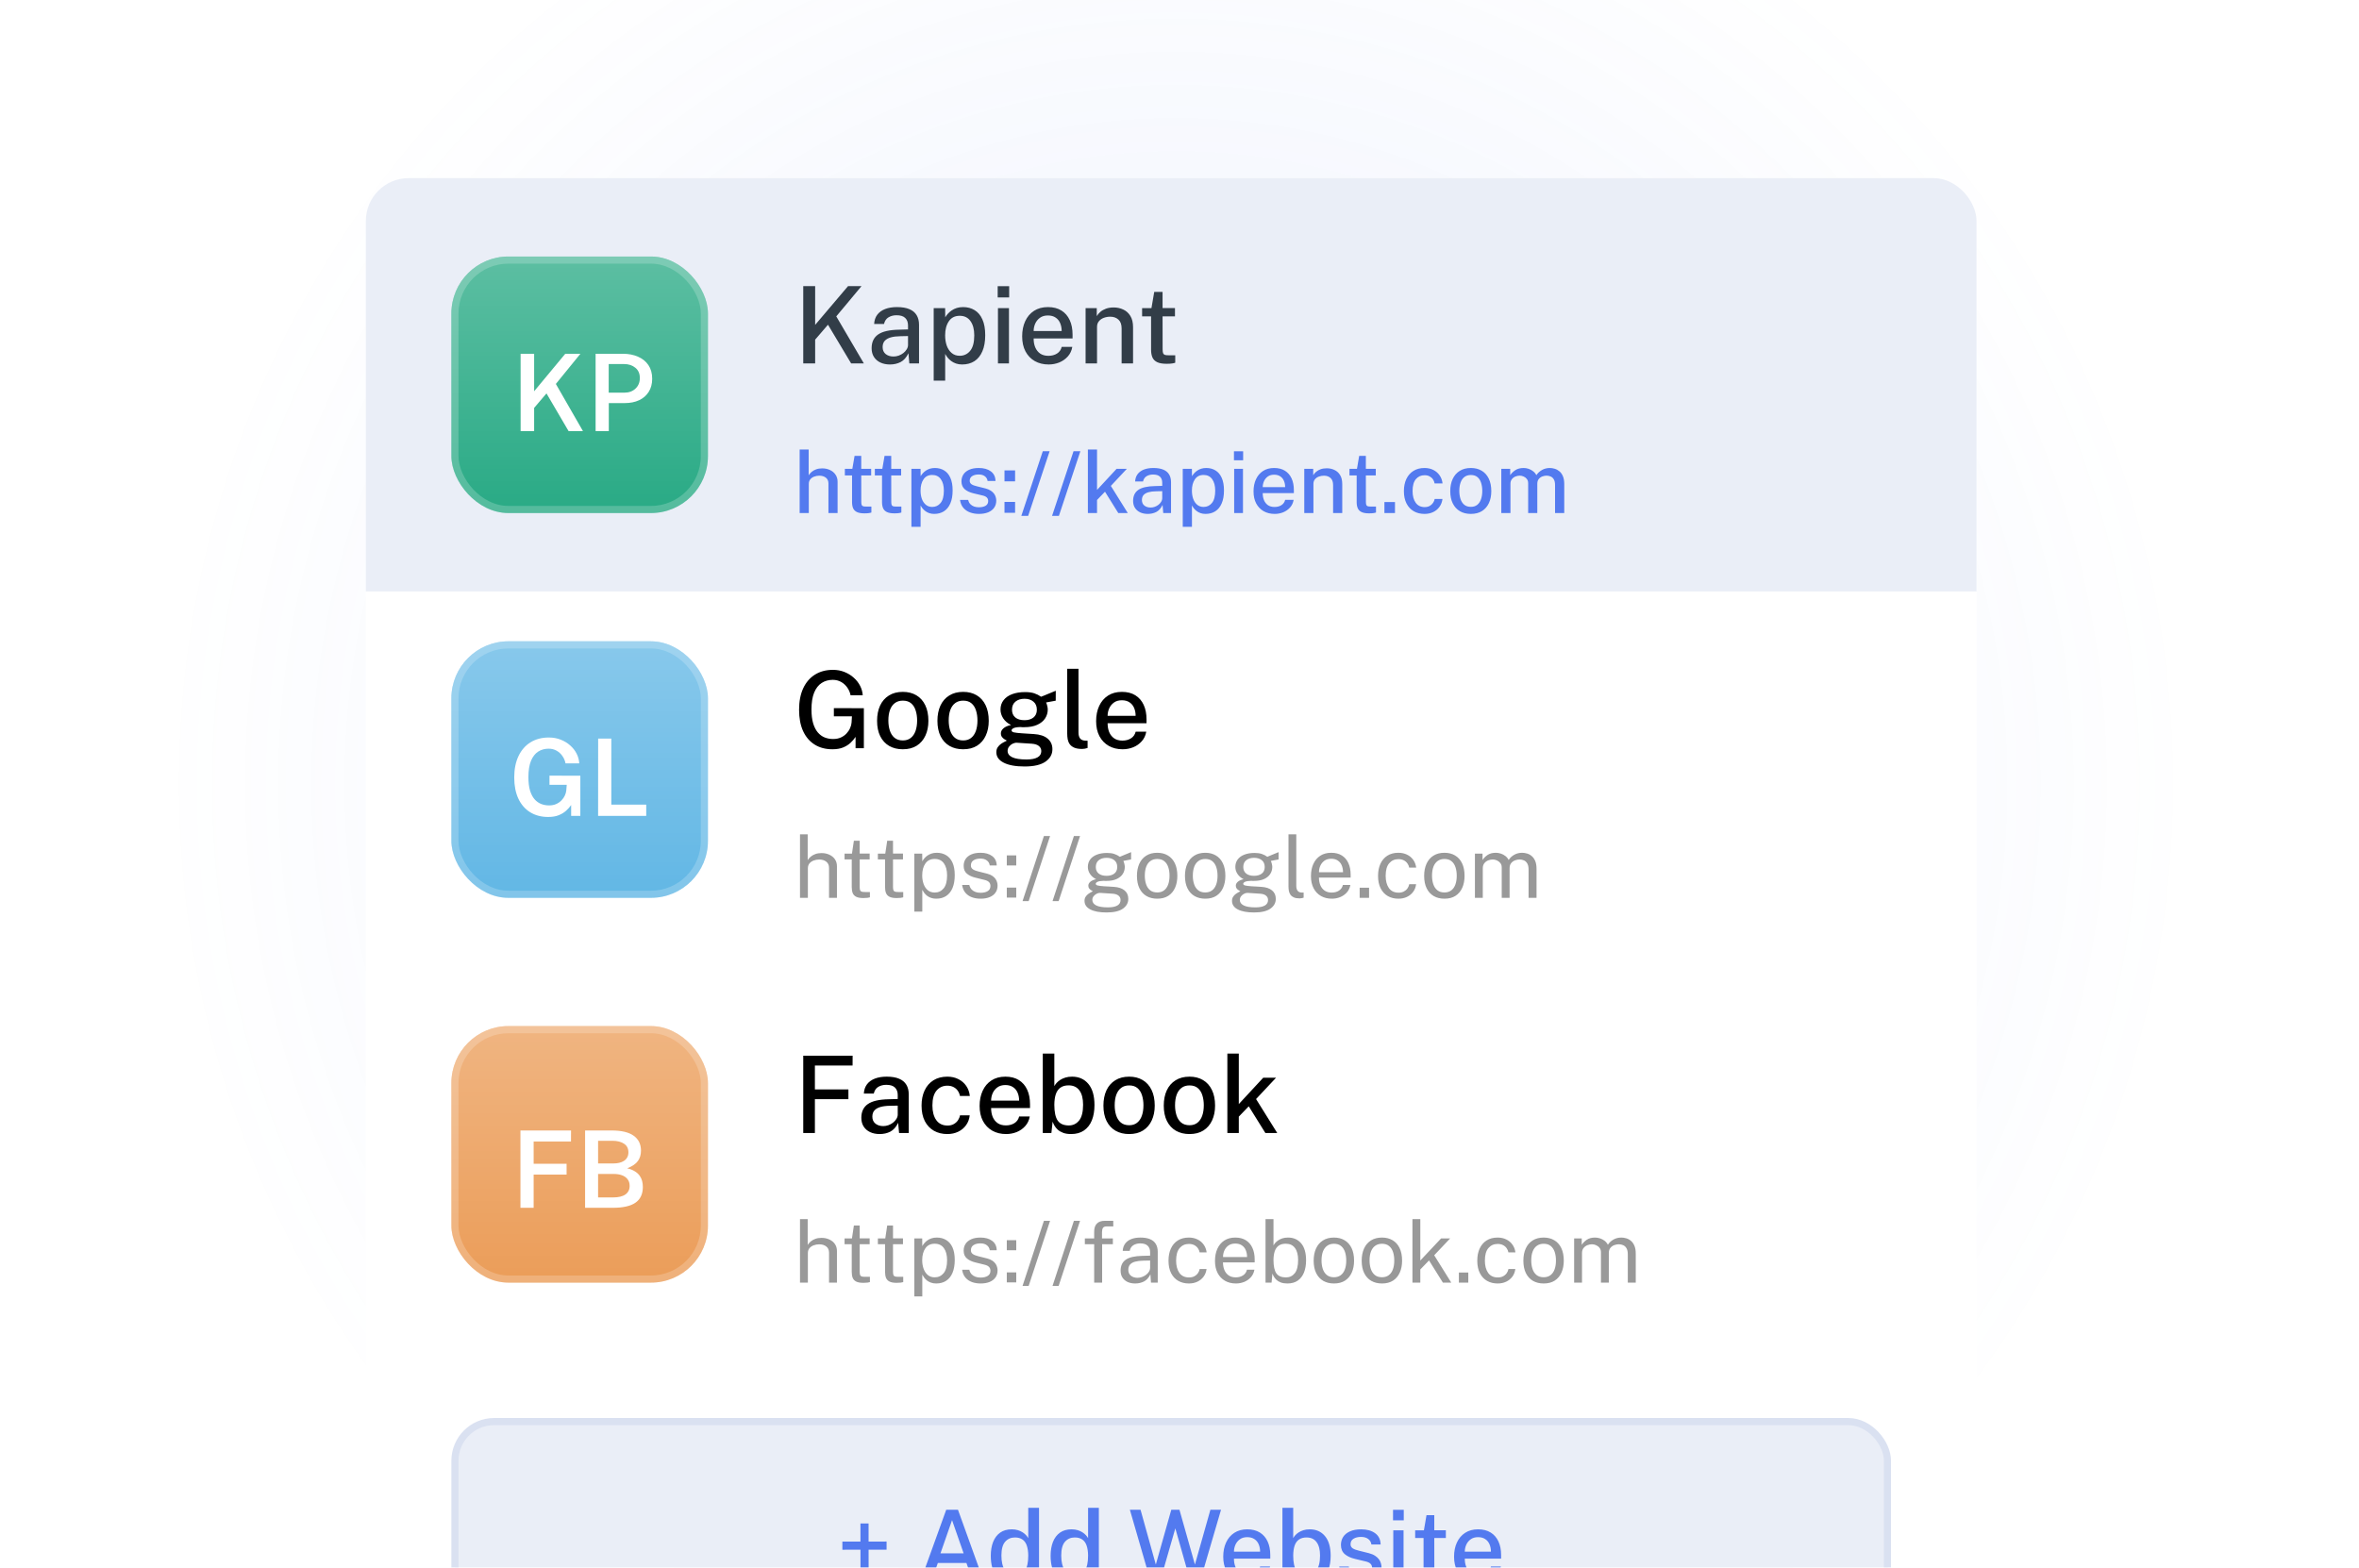 <svg width="331" height="220" viewBox="0 0 331 220" fill="none" xmlns="http://www.w3.org/2000/svg">
<g clip-path="url(#clip0_1141_53638)">
<rect width="330.667" height="220" rx="16" fill="white"/>
<circle cx="165" cy="110" r="142" fill="url(#paint0_radial_1141_53638)"/>
<g filter="url(#filter0_d_1141_53638)">
<g clip-path="url(#clip1_1141_53638)">
<rect x="51.334" y="21" width="226" height="222" rx="6" fill="white"/>
<rect x="51.334" y="21" width="226" height="58" fill="#EAEEF7"/>
<g filter="url(#filter1_i_1141_53638)">
<rect x="63.334" y="34" width="36" height="36" rx="8" fill="#29AA85"/>
<rect x="63.334" y="34" width="36" height="36" rx="8" fill="url(#paint1_linear_1141_53638)"/>
<rect x="63.834" y="34.5" width="35" height="35" rx="7.5" stroke="white" stroke-opacity="0.2"/>
<g filter="url(#filter2_d_1141_53638)">
<path d="M81.798 57.5H79.78L76.68 52.21L74.947 54.243V57.5H73.049V46.649H74.947V51.91L79.314 46.649H81.438L77.994 50.882L81.798 57.5ZM83.572 57.5V46.649H87.421C88.202 46.649 88.9 46.784 89.515 47.054C90.135 47.32 90.623 47.712 90.978 48.233C91.333 48.753 91.511 49.393 91.511 50.154C91.511 50.869 91.348 51.482 91.023 51.992C90.703 52.502 90.255 52.892 89.68 53.163C89.105 53.433 88.432 53.568 87.661 53.568H85.425V57.5H83.572ZM85.41 52.105H87.616C88.252 52.105 88.769 51.914 89.17 51.534C89.575 51.154 89.778 50.659 89.778 50.048C89.778 49.428 89.567 48.948 89.147 48.608C88.727 48.263 88.199 48.09 87.564 48.09H85.41V52.105Z" fill="white"/>
</g>
</g>
<path d="M112.706 47V36.155H114.378V41.593L118.991 36.155H120.881L117.341 40.4L121.211 47H119.426L116.178 41.57L114.378 43.663V47H112.706ZM124.873 47.15C124.373 47.15 123.928 47.06 123.538 46.88C123.153 46.7 122.85 46.44 122.63 46.1C122.41 45.76 122.3 45.35 122.3 44.87C122.3 44.01 122.603 43.367 123.208 42.943C123.818 42.517 124.793 42.292 126.133 42.267L127.408 42.23V41.667C127.408 41.222 127.275 40.873 127.01 40.617C126.745 40.362 126.335 40.237 125.78 40.242C125.37 40.242 125.003 40.337 124.678 40.528C124.353 40.718 124.14 41.03 124.04 41.465H122.653C122.683 40.95 122.83 40.517 123.095 40.167C123.365 39.812 123.735 39.545 124.205 39.365C124.675 39.185 125.225 39.095 125.855 39.095C126.565 39.095 127.148 39.193 127.603 39.388C128.058 39.578 128.395 39.858 128.615 40.227C128.84 40.597 128.953 41.047 128.953 41.578V47H127.588L127.468 45.575C127.178 46.17 126.81 46.583 126.365 46.812C125.92 47.038 125.423 47.15 124.873 47.15ZM125.375 46.032C125.62 46.032 125.863 45.99 126.103 45.905C126.343 45.815 126.56 45.695 126.755 45.545C126.95 45.39 127.105 45.218 127.22 45.028C127.34 44.837 127.403 44.642 127.408 44.443V43.16L126.358 43.182C125.823 43.188 125.368 43.242 124.993 43.347C124.623 43.453 124.338 43.615 124.138 43.835C123.943 44.055 123.845 44.347 123.845 44.712C123.845 45.127 123.988 45.453 124.273 45.688C124.563 45.917 124.93 46.032 125.375 46.032ZM131.01 49.415V39.245H132.615L132.63 40.535C132.725 40.365 132.847 40.197 132.997 40.032C133.147 39.862 133.325 39.708 133.53 39.568C133.74 39.422 133.977 39.307 134.242 39.222C134.512 39.138 134.81 39.095 135.135 39.095C135.745 39.095 136.282 39.237 136.747 39.523C137.217 39.803 137.582 40.235 137.842 40.82C138.107 41.4 138.24 42.138 138.24 43.032C138.24 43.932 138.107 44.688 137.842 45.297C137.582 45.907 137.21 46.37 136.725 46.685C136.24 46.995 135.665 47.15 135 47.15C134.68 47.15 134.392 47.105 134.137 47.015C133.882 46.925 133.657 46.807 133.462 46.663C133.267 46.513 133.1 46.352 132.96 46.182C132.825 46.008 132.712 45.835 132.622 45.665V49.415H131.01ZM134.662 45.928C135.257 45.928 135.745 45.697 136.125 45.237C136.51 44.773 136.702 44.047 136.702 43.062C136.702 42.218 136.525 41.55 136.17 41.06C135.82 40.565 135.317 40.318 134.662 40.318C133.987 40.318 133.477 40.575 133.132 41.09C132.787 41.6 132.615 42.258 132.615 43.062C132.615 43.587 132.69 44.068 132.84 44.502C132.995 44.932 133.225 45.278 133.53 45.538C133.835 45.797 134.212 45.928 134.662 45.928ZM140.027 47V39.245H141.572V47H140.027ZM139.989 37.745V36.163H141.602V37.745H139.989ZM147.143 47.15C146.408 47.15 145.761 46.992 145.201 46.678C144.641 46.358 144.203 45.903 143.888 45.312C143.578 44.722 143.423 44.02 143.423 43.205C143.423 42.4 143.566 41.69 143.851 41.075C144.136 40.455 144.548 39.97 145.088 39.62C145.628 39.27 146.278 39.095 147.038 39.095C147.783 39.095 148.413 39.255 148.928 39.575C149.443 39.895 149.833 40.345 150.098 40.925C150.363 41.5 150.496 42.18 150.496 42.965V43.498H145.036C145.031 43.962 145.106 44.38 145.261 44.75C145.416 45.115 145.646 45.405 145.951 45.62C146.261 45.83 146.646 45.935 147.106 45.935C147.571 45.935 147.971 45.83 148.306 45.62C148.646 45.41 148.868 45.097 148.973 44.682H150.458C150.368 45.212 150.156 45.663 149.821 46.032C149.486 46.403 149.083 46.682 148.613 46.873C148.143 47.057 147.653 47.15 147.143 47.15ZM145.036 42.455H148.966C148.966 42.05 148.896 41.682 148.756 41.352C148.616 41.017 148.401 40.755 148.111 40.565C147.826 40.37 147.466 40.273 147.031 40.273C146.586 40.273 146.216 40.38 145.921 40.595C145.626 40.81 145.403 41.085 145.253 41.42C145.108 41.755 145.036 42.1 145.036 42.455ZM152.323 47V39.245H153.891V40.362C154.016 40.153 154.183 39.955 154.393 39.77C154.608 39.585 154.871 39.435 155.181 39.32C155.496 39.205 155.858 39.148 156.268 39.148C156.753 39.148 157.201 39.245 157.611 39.44C158.026 39.63 158.358 39.93 158.608 40.34C158.858 40.745 158.983 41.27 158.983 41.915V47H157.378V42.087C157.378 41.532 157.228 41.12 156.928 40.85C156.633 40.58 156.251 40.445 155.781 40.445C155.466 40.445 155.166 40.498 154.881 40.602C154.596 40.708 154.366 40.867 154.191 41.083C154.016 41.292 153.928 41.557 153.928 41.877V47H152.323ZM163.694 47.053C163.119 47.053 162.674 46.975 162.359 46.82C162.044 46.665 161.824 46.443 161.699 46.153C161.574 45.858 161.512 45.502 161.512 45.087V40.4H160.252V39.245H161.564L161.954 36.965H163.124V39.237H164.864V40.4H163.124L163.132 45.028C163.132 45.282 163.157 45.47 163.207 45.59C163.262 45.705 163.352 45.78 163.477 45.815C163.607 45.845 163.782 45.86 164.002 45.86H164.902V46.903C164.807 46.943 164.659 46.977 164.459 47.008C164.264 47.038 164.009 47.053 163.694 47.053Z" fill="#323D48"/>
<path d="M112.203 68V59.084H113.469V62.702C113.569 62.538 113.703 62.382 113.871 62.234C114.043 62.086 114.251 61.966 114.495 61.874C114.743 61.778 115.031 61.73 115.359 61.73C115.763 61.73 116.127 61.806 116.451 61.958C116.779 62.106 117.039 62.322 117.231 62.606C117.427 62.886 117.525 63.22 117.525 63.608V68H116.241V63.842C116.241 63.494 116.121 63.226 115.881 63.038C115.641 62.85 115.333 62.756 114.957 62.756C114.705 62.756 114.465 62.8 114.237 62.888C114.013 62.972 113.831 63.1 113.691 63.272C113.555 63.44 113.487 63.652 113.487 63.908V68H112.203ZM121.3 68.042C120.84 68.042 120.484 67.98 120.232 67.856C119.98 67.732 119.804 67.554 119.704 67.322C119.604 67.086 119.554 66.802 119.554 66.47V62.72H118.546V61.796H119.596L119.908 59.972H120.844V61.79H122.236V62.72H120.844L120.85 66.422C120.85 66.626 120.87 66.776 120.91 66.872C120.954 66.964 121.026 67.024 121.126 67.052C121.23 67.076 121.37 67.088 121.546 67.088H122.266V67.922C122.19 67.954 122.072 67.982 121.912 68.006C121.756 68.03 121.552 68.042 121.3 68.042ZM125.507 68.042C125.047 68.042 124.691 67.98 124.439 67.856C124.187 67.732 124.011 67.554 123.911 67.322C123.811 67.086 123.761 66.802 123.761 66.47V62.72H122.753V61.796H123.803L124.115 59.972H125.051V61.79H126.443V62.72H125.051L125.057 66.422C125.057 66.626 125.077 66.776 125.117 66.872C125.161 66.964 125.233 67.024 125.333 67.052C125.437 67.076 125.577 67.088 125.753 67.088H126.473V67.922C126.397 67.954 126.279 67.982 126.119 68.006C125.963 68.03 125.759 68.042 125.507 68.042ZM127.883 69.932V61.796H129.167L129.179 62.828C129.255 62.692 129.353 62.558 129.473 62.426C129.593 62.29 129.735 62.166 129.899 62.054C130.067 61.938 130.257 61.846 130.469 61.778C130.685 61.71 130.923 61.676 131.183 61.676C131.671 61.676 132.101 61.79 132.473 62.018C132.849 62.242 133.141 62.588 133.349 63.056C133.561 63.52 133.667 64.11 133.667 64.826C133.667 65.546 133.561 66.15 133.349 66.638C133.141 67.126 132.843 67.496 132.455 67.748C132.067 67.996 131.607 68.12 131.075 68.12C130.819 68.12 130.589 68.084 130.385 68.012C130.181 67.94 130.001 67.846 129.845 67.73C129.689 67.61 129.555 67.482 129.443 67.346C129.335 67.206 129.245 67.068 129.173 66.932V69.932H127.883ZM130.805 67.142C131.281 67.142 131.671 66.958 131.975 66.59C132.283 66.218 132.437 65.638 132.437 64.85C132.437 64.174 132.295 63.64 132.011 63.248C131.731 62.852 131.329 62.654 130.805 62.654C130.265 62.654 129.857 62.86 129.581 63.272C129.305 63.68 129.167 64.206 129.167 64.85C129.167 65.27 129.227 65.654 129.347 66.002C129.471 66.346 129.655 66.622 129.899 66.83C130.143 67.038 130.445 67.142 130.805 67.142ZM137.342 68.12C136.91 68.12 136.504 68.052 136.124 67.916C135.748 67.78 135.432 67.566 135.176 67.274C134.924 66.982 134.766 66.608 134.702 66.152H135.848C135.9 66.388 135.998 66.584 136.142 66.74C136.29 66.892 136.466 67.006 136.67 67.082C136.878 67.154 137.1 67.19 137.336 67.19C137.728 67.19 138.046 67.12 138.29 66.98C138.534 66.836 138.656 66.616 138.656 66.32C138.656 66.108 138.59 65.938 138.458 65.81C138.326 65.682 138.12 65.588 137.84 65.528L136.604 65.234C136.092 65.114 135.682 64.924 135.374 64.664C135.066 64.4 134.91 64.032 134.906 63.56C134.906 63.196 134.996 62.872 135.176 62.588C135.36 62.304 135.632 62.082 135.992 61.922C136.356 61.758 136.804 61.676 137.336 61.676C138.036 61.676 138.598 61.832 139.022 62.144C139.45 62.456 139.67 62.908 139.682 63.5H138.572C138.532 63.216 138.402 62.994 138.182 62.834C137.966 62.67 137.68 62.588 137.324 62.588C136.956 62.588 136.654 62.662 136.418 62.81C136.182 62.954 136.064 63.176 136.064 63.476C136.064 63.68 136.15 63.842 136.322 63.962C136.498 64.078 136.756 64.174 137.096 64.25L138.272 64.544C138.576 64.624 138.826 64.73 139.022 64.862C139.218 64.99 139.372 65.132 139.484 65.288C139.596 65.444 139.674 65.606 139.718 65.774C139.766 65.942 139.79 66.1 139.79 66.248C139.79 66.64 139.69 66.976 139.49 67.256C139.294 67.532 139.014 67.746 138.65 67.898C138.286 68.046 137.85 68.12 137.342 68.12ZM140.944 63.554V62.018H142.432V63.554H140.944ZM140.944 67.964V66.434H142.432V67.964H140.944ZM143.306 68.396L146.318 59.324H147.278L144.266 68.396H143.306ZM147.618 68.396L150.63 59.324H151.59L148.578 68.396H147.618ZM152.645 68V59.084H153.929V64.754L156.671 61.796H158.111L155.867 64.19L158.243 68H156.911L155.045 65.006L153.929 66.164V68H152.645ZM161.048 68.12C160.648 68.12 160.292 68.048 159.98 67.904C159.672 67.76 159.43 67.552 159.254 67.28C159.078 67.008 158.99 66.68 158.99 66.296C158.99 65.608 159.232 65.094 159.716 64.754C160.204 64.414 160.984 64.234 162.056 64.214L163.076 64.184V63.734C163.076 63.378 162.97 63.098 162.758 62.894C162.546 62.69 162.218 62.59 161.774 62.594C161.446 62.594 161.152 62.67 160.892 62.822C160.632 62.974 160.462 63.224 160.382 63.572H159.272C159.296 63.16 159.414 62.814 159.626 62.534C159.842 62.25 160.138 62.036 160.514 61.892C160.89 61.748 161.33 61.676 161.834 61.676C162.402 61.676 162.868 61.754 163.232 61.91C163.596 62.062 163.866 62.286 164.042 62.582C164.222 62.878 164.312 63.238 164.312 63.662V68H163.22L163.124 66.86C162.892 67.336 162.598 67.666 162.242 67.85C161.886 68.03 161.488 68.12 161.048 68.12ZM161.45 67.226C161.646 67.226 161.84 67.192 162.032 67.124C162.224 67.052 162.398 66.956 162.554 66.836C162.71 66.712 162.834 66.574 162.926 66.422C163.022 66.27 163.072 66.114 163.076 65.954V64.928L162.236 64.946C161.808 64.95 161.444 64.994 161.144 65.078C160.848 65.162 160.62 65.292 160.46 65.468C160.304 65.644 160.226 65.878 160.226 66.17C160.226 66.502 160.34 66.762 160.568 66.95C160.8 67.134 161.094 67.226 161.45 67.226ZM165.957 69.932V61.796H167.241L167.253 62.828C167.329 62.692 167.427 62.558 167.547 62.426C167.667 62.29 167.809 62.166 167.973 62.054C168.141 61.938 168.331 61.846 168.543 61.778C168.759 61.71 168.997 61.676 169.257 61.676C169.745 61.676 170.175 61.79 170.547 62.018C170.923 62.242 171.215 62.588 171.423 63.056C171.635 63.52 171.741 64.11 171.741 64.826C171.741 65.546 171.635 66.15 171.423 66.638C171.215 67.126 170.917 67.496 170.529 67.748C170.141 67.996 169.681 68.12 169.149 68.12C168.893 68.12 168.663 68.084 168.459 68.012C168.255 67.94 168.075 67.846 167.919 67.73C167.763 67.61 167.629 67.482 167.517 67.346C167.409 67.206 167.319 67.068 167.247 66.932V69.932H165.957ZM168.879 67.142C169.355 67.142 169.745 66.958 170.049 66.59C170.357 66.218 170.511 65.638 170.511 64.85C170.511 64.174 170.369 63.64 170.085 63.248C169.805 62.852 169.403 62.654 168.879 62.654C168.339 62.654 167.931 62.86 167.655 63.272C167.379 63.68 167.241 64.206 167.241 64.85C167.241 65.27 167.301 65.654 167.421 66.002C167.545 66.346 167.729 66.622 167.973 66.83C168.217 67.038 168.519 67.142 168.879 67.142ZM173.171 68V61.796H174.407V68H173.171ZM173.141 60.596V59.33H174.431V60.596H173.141ZM178.864 68.12C178.276 68.12 177.758 67.994 177.31 67.742C176.862 67.486 176.512 67.122 176.26 66.65C176.012 66.178 175.888 65.616 175.888 64.964C175.888 64.32 176.002 63.752 176.23 63.26C176.458 62.764 176.788 62.376 177.22 62.096C177.652 61.816 178.172 61.676 178.78 61.676C179.376 61.676 179.88 61.804 180.292 62.06C180.704 62.316 181.016 62.676 181.228 63.14C181.44 63.6 181.546 64.144 181.546 64.772V65.198H177.178C177.174 65.57 177.234 65.904 177.358 66.2C177.482 66.492 177.666 66.724 177.91 66.896C178.158 67.064 178.466 67.148 178.834 67.148C179.206 67.148 179.526 67.064 179.794 66.896C180.066 66.728 180.244 66.478 180.328 66.146H181.516C181.444 66.57 181.274 66.93 181.006 67.226C180.738 67.522 180.416 67.746 180.04 67.898C179.664 68.046 179.272 68.12 178.864 68.12ZM177.178 64.364H180.322C180.322 64.04 180.266 63.746 180.154 63.482C180.042 63.214 179.87 63.004 179.638 62.852C179.41 62.696 179.122 62.618 178.774 62.618C178.418 62.618 178.122 62.704 177.886 62.876C177.65 63.048 177.472 63.268 177.352 63.536C177.236 63.804 177.178 64.08 177.178 64.364ZM183.008 68V61.796H184.262V62.69C184.362 62.522 184.496 62.364 184.664 62.216C184.836 62.068 185.046 61.948 185.294 61.856C185.546 61.764 185.836 61.718 186.164 61.718C186.552 61.718 186.91 61.796 187.238 61.952C187.57 62.104 187.836 62.344 188.036 62.672C188.236 62.996 188.336 63.416 188.336 63.932V68H187.052V64.07C187.052 63.626 186.932 63.296 186.692 63.08C186.456 62.864 186.15 62.756 185.774 62.756C185.522 62.756 185.282 62.798 185.054 62.882C184.826 62.966 184.642 63.094 184.502 63.266C184.362 63.434 184.292 63.646 184.292 63.902V68H183.008ZM192.105 68.042C191.645 68.042 191.289 67.98 191.037 67.856C190.785 67.732 190.609 67.554 190.509 67.322C190.409 67.086 190.359 66.802 190.359 66.47V62.72H189.351V61.796H190.401L190.713 59.972H191.649V61.79H193.041V62.72H191.649L191.655 66.422C191.655 66.626 191.675 66.776 191.715 66.872C191.759 66.964 191.831 67.024 191.931 67.052C192.035 67.076 192.175 67.088 192.351 67.088H193.071V67.922C192.995 67.954 192.877 67.982 192.717 68.006C192.561 68.03 192.357 68.042 192.105 68.042ZM194.253 68V66.452H195.735V68H194.253ZM199.878 68.12C199.318 68.12 198.82 67.998 198.384 67.754C197.948 67.506 197.606 67.144 197.358 66.668C197.11 66.188 196.986 65.606 196.986 64.922C196.986 64.278 197.1 63.712 197.328 63.224C197.56 62.736 197.892 62.356 198.324 62.084C198.756 61.812 199.274 61.676 199.878 61.676C200.346 61.676 200.76 61.768 201.12 61.952C201.48 62.132 201.772 62.384 201.996 62.708C202.224 63.032 202.362 63.41 202.41 63.842H201.294C201.262 63.638 201.186 63.448 201.066 63.272C200.946 63.096 200.788 62.956 200.592 62.852C200.396 62.744 200.162 62.69 199.89 62.69C199.39 62.69 198.984 62.872 198.672 63.236C198.36 63.6 198.204 64.158 198.204 64.91C198.204 65.598 198.35 66.146 198.642 66.554C198.934 66.962 199.356 67.166 199.908 67.166C200.18 67.166 200.414 67.11 200.61 66.998C200.806 66.886 200.962 66.742 201.078 66.566C201.198 66.39 201.274 66.208 201.306 66.02H202.398C202.35 66.436 202.212 66.802 201.984 67.118C201.76 67.434 201.468 67.68 201.108 67.856C200.748 68.032 200.338 68.12 199.878 68.12ZM206.376 68.12C205.796 68.12 205.29 67.996 204.858 67.748C204.426 67.496 204.09 67.132 203.85 66.656C203.61 66.18 203.49 65.604 203.49 64.928C203.49 64.276 203.604 63.706 203.832 63.218C204.06 62.73 204.388 62.352 204.816 62.084C205.248 61.812 205.77 61.676 206.382 61.676C206.966 61.676 207.472 61.804 207.9 62.06C208.328 62.312 208.66 62.682 208.896 63.17C209.132 63.654 209.25 64.24 209.25 64.928C209.25 65.556 209.14 66.11 208.92 66.59C208.7 67.07 208.376 67.446 207.948 67.718C207.524 67.986 207 68.12 206.376 68.12ZM206.382 67.13C206.738 67.13 207.034 67.038 207.27 66.854C207.506 66.666 207.684 66.404 207.804 66.068C207.924 65.728 207.984 65.336 207.984 64.892C207.984 64.48 207.93 64.106 207.822 63.77C207.718 63.43 207.548 63.16 207.312 62.96C207.08 62.76 206.77 62.66 206.382 62.66C206.026 62.66 205.726 62.752 205.482 62.936C205.242 63.116 205.062 63.374 204.942 63.71C204.822 64.042 204.762 64.436 204.762 64.892C204.762 65.296 204.816 65.668 204.924 66.008C205.032 66.348 205.204 66.62 205.44 66.824C205.68 67.028 205.994 67.13 206.382 67.13ZM210.653 68V61.796H211.901V62.69C212.077 62.418 212.317 62.182 212.621 61.982C212.925 61.778 213.317 61.676 213.797 61.676C214.021 61.676 214.247 61.714 214.475 61.79C214.707 61.866 214.919 61.98 215.111 62.132C215.307 62.28 215.461 62.464 215.573 62.684C215.769 62.388 216.031 62.146 216.359 61.958C216.687 61.77 217.055 61.676 217.463 61.676C217.683 61.676 217.911 61.712 218.147 61.784C218.383 61.852 218.601 61.97 218.801 62.138C219.005 62.302 219.169 62.53 219.293 62.822C219.421 63.114 219.485 63.484 219.485 63.932V68H218.195V64.07C218.195 63.73 218.137 63.464 218.021 63.272C217.909 63.08 217.761 62.946 217.577 62.87C217.397 62.79 217.205 62.75 217.001 62.75C216.817 62.75 216.625 62.786 216.425 62.858C216.225 62.93 216.055 63.05 215.915 63.218C215.775 63.386 215.705 63.614 215.705 63.902V68H214.421V63.794C214.421 63.566 214.359 63.374 214.235 63.218C214.115 63.062 213.963 62.946 213.779 62.87C213.599 62.79 213.419 62.75 213.239 62.75C213.039 62.75 212.839 62.79 212.639 62.87C212.439 62.95 212.271 63.076 212.135 63.248C212.003 63.416 211.937 63.634 211.937 63.902V68H210.653Z" fill="#537AEF"/>
<g filter="url(#filter3_i_1141_53638)">
<rect x="63.334" y="88" width="36" height="36" rx="8" fill="#62B7E5"/>
<rect x="63.334" y="88" width="36" height="36" rx="8" fill="url(#paint2_linear_1141_53638)"/>
<rect x="63.834" y="88.5" width="35" height="35" rx="7.5" stroke="white" stroke-opacity="0.2"/>
<g filter="url(#filter4_d_1141_53638)">
<path d="M76.912 111.65C75.942 111.65 75.099 111.427 74.383 110.982C73.668 110.537 73.118 109.902 72.732 109.076C72.347 108.246 72.154 107.255 72.154 106.105C72.154 104.944 72.355 103.943 72.755 103.103C73.155 102.263 73.718 101.62 74.443 101.174C75.174 100.724 76.029 100.499 77.01 100.499C77.61 100.499 78.163 100.599 78.668 100.799C79.178 100.999 79.623 101.27 80.004 101.61C80.389 101.95 80.692 102.338 80.912 102.773C81.132 103.208 81.254 103.661 81.279 104.131H79.351C79.281 103.761 79.138 103.421 78.923 103.111C78.713 102.795 78.44 102.543 78.105 102.353C77.775 102.163 77.397 102.067 76.972 102.067C76.427 102.067 75.939 102.205 75.509 102.48C75.084 102.755 74.748 103.188 74.503 103.778C74.263 104.364 74.143 105.124 74.143 106.06C74.143 106.8 74.218 107.425 74.368 107.936C74.523 108.441 74.733 108.849 74.999 109.159C75.269 109.464 75.579 109.687 75.929 109.827C76.279 109.962 76.649 110.029 77.04 110.029C77.42 110.029 77.755 109.964 78.045 109.834C78.335 109.704 78.58 109.534 78.781 109.324C78.986 109.114 79.143 108.889 79.253 108.648C79.368 108.403 79.436 108.166 79.456 107.936L79.523 107.14H77.1V105.849L81.429 105.864V111.5H80.139V109.977C79.954 110.252 79.719 110.517 79.433 110.772C79.153 111.027 78.808 111.237 78.398 111.402C77.993 111.568 77.497 111.65 76.912 111.65ZM83.929 100.649H85.775V109.924H90.675V111.5H83.922L83.929 100.649Z" fill="white"/>
</g>
</g>
<path d="M116.801 101.15C115.836 101.15 115.003 100.93 114.303 100.49C113.603 100.05 113.063 99.418 112.683 98.593C112.308 97.763 112.121 96.767 112.121 95.608C112.121 94.438 112.313 93.435 112.698 92.6C113.088 91.76 113.641 91.118 114.356 90.672C115.071 90.228 115.911 90.005 116.876 90.005C117.451 90.005 117.983 90.103 118.473 90.297C118.968 90.493 119.403 90.757 119.778 91.093C120.158 91.427 120.458 91.808 120.678 92.233C120.898 92.657 121.023 93.103 121.053 93.567H119.343C119.273 93.183 119.123 92.828 118.893 92.502C118.668 92.172 118.381 91.907 118.031 91.707C117.681 91.507 117.286 91.407 116.846 91.407C116.261 91.407 115.743 91.552 115.293 91.843C114.843 92.132 114.491 92.585 114.236 93.2C113.986 93.81 113.861 94.6 113.861 95.57C113.861 96.325 113.938 96.968 114.093 97.498C114.253 98.028 114.471 98.455 114.746 98.78C115.021 99.105 115.343 99.343 115.713 99.493C116.083 99.638 116.478 99.71 116.898 99.71C117.313 99.71 117.678 99.638 117.993 99.493C118.308 99.347 118.571 99.16 118.781 98.93C118.996 98.7 119.161 98.453 119.276 98.188C119.396 97.918 119.466 97.657 119.486 97.407L119.538 96.53H117.003V95.375L121.211 95.39V101H120.048V99.41C119.858 99.705 119.621 99.985 119.336 100.25C119.051 100.515 118.701 100.732 118.286 100.902C117.871 101.068 117.376 101.15 116.801 101.15ZM126.675 101.15C125.95 101.15 125.315 100.995 124.77 100.685C124.23 100.37 123.81 99.915 123.51 99.32C123.215 98.725 123.067 98.005 123.067 97.16C123.067 96.345 123.207 95.632 123.487 95.022C123.772 94.412 124.185 93.94 124.725 93.605C125.265 93.265 125.917 93.095 126.682 93.095C127.412 93.095 128.045 93.255 128.58 93.575C129.115 93.89 129.53 94.353 129.825 94.963C130.12 95.567 130.267 96.3 130.267 97.16C130.267 97.945 130.127 98.638 129.847 99.237C129.572 99.838 129.167 100.307 128.632 100.647C128.102 100.983 127.45 101.15 126.675 101.15ZM126.682 99.912C127.122 99.912 127.49 99.797 127.785 99.567C128.085 99.332 128.31 99.005 128.46 98.585C128.61 98.16 128.685 97.67 128.685 97.115C128.685 96.6 128.617 96.132 128.482 95.713C128.352 95.287 128.14 94.95 127.845 94.7C127.55 94.45 127.162 94.325 126.682 94.325C126.232 94.325 125.857 94.44 125.557 94.67C125.257 94.895 125.03 95.218 124.875 95.638C124.725 96.052 124.65 96.545 124.65 97.115C124.65 97.62 124.717 98.085 124.852 98.51C124.987 98.935 125.205 99.275 125.505 99.53C125.805 99.785 126.197 99.912 126.682 99.912ZM135.141 101.15C134.416 101.15 133.781 100.995 133.236 100.685C132.696 100.37 132.276 99.915 131.976 99.32C131.681 98.725 131.534 98.005 131.534 97.16C131.534 96.345 131.674 95.632 131.954 95.022C132.239 94.412 132.651 93.94 133.191 93.605C133.731 93.265 134.384 93.095 135.149 93.095C135.879 93.095 136.511 93.255 137.046 93.575C137.581 93.89 137.996 94.353 138.291 94.963C138.586 95.567 138.734 96.3 138.734 97.16C138.734 97.945 138.594 98.638 138.314 99.237C138.039 99.838 137.634 100.307 137.099 100.647C136.569 100.983 135.916 101.15 135.141 101.15ZM135.149 99.912C135.589 99.912 135.956 99.797 136.251 99.567C136.551 99.332 136.776 99.005 136.926 98.585C137.076 98.16 137.151 97.67 137.151 97.115C137.151 96.6 137.084 96.132 136.949 95.713C136.819 95.287 136.606 94.95 136.311 94.7C136.016 94.45 135.629 94.325 135.149 94.325C134.699 94.325 134.324 94.44 134.024 94.67C133.724 94.895 133.496 95.218 133.341 95.638C133.191 96.052 133.116 96.545 133.116 97.115C133.116 97.62 133.184 98.085 133.319 98.51C133.454 98.935 133.671 99.275 133.971 99.53C134.271 99.785 134.664 99.912 135.149 99.912ZM143.76 103.565C142.5 103.565 141.525 103.388 140.835 103.033C140.145 102.683 139.8 102.193 139.8 101.563C139.8 101.288 139.865 101.055 139.995 100.865C140.13 100.67 140.287 100.51 140.467 100.385C140.652 100.26 140.822 100.162 140.977 100.092C141.132 100.017 141.232 99.965 141.277 99.935C141.192 99.885 141.082 99.823 140.947 99.748C140.817 99.668 140.7 99.562 140.595 99.433C140.49 99.297 140.437 99.123 140.437 98.907C140.437 98.657 140.555 98.427 140.79 98.218C141.03 98.002 141.387 97.845 141.862 97.745C141.392 97.515 141.027 97.205 140.767 96.815C140.512 96.425 140.385 96.01 140.385 95.57C140.385 95.065 140.527 94.63 140.812 94.265C141.097 93.895 141.497 93.612 142.012 93.418C142.532 93.222 143.142 93.125 143.842 93.125C144.352 93.125 144.78 93.183 145.125 93.297C145.47 93.412 145.787 93.573 146.077 93.778C146.172 93.743 146.307 93.69 146.482 93.62C146.657 93.545 146.85 93.465 147.06 93.38C147.275 93.295 147.477 93.213 147.667 93.132C147.862 93.052 148.02 92.987 148.14 92.938L148.132 94.332L146.782 94.58C146.852 94.73 146.907 94.895 146.947 95.075C146.992 95.255 147.015 95.42 147.015 95.57C147.015 96.02 146.892 96.435 146.647 96.815C146.402 97.19 146.035 97.49 145.545 97.715C145.055 97.94 144.442 98.052 143.707 98.052C143.637 98.052 143.547 98.052 143.437 98.052C143.327 98.047 143.235 98.04 143.16 98.03C142.695 98.045 142.375 98.1 142.2 98.195C142.025 98.285 141.937 98.385 141.937 98.495C141.937 98.635 142.05 98.73 142.275 98.78C142.5 98.83 142.87 98.873 143.385 98.907C143.57 98.922 143.805 98.938 144.09 98.953C144.38 98.968 144.7 98.987 145.05 99.013C145.9 99.062 146.547 99.275 146.992 99.65C147.442 100.025 147.667 100.522 147.667 101.143C147.667 101.853 147.345 102.433 146.7 102.883C146.055 103.338 145.075 103.565 143.76 103.565ZM144.037 102.583C144.722 102.583 145.237 102.483 145.582 102.283C145.932 102.088 146.107 101.795 146.107 101.405C146.107 101.115 145.995 100.877 145.77 100.692C145.545 100.507 145.21 100.4 144.765 100.37L142.695 100.235C142.49 100.225 142.285 100.27 142.08 100.37C141.88 100.47 141.712 100.61 141.577 100.79C141.447 100.965 141.382 101.16 141.382 101.375C141.382 101.765 141.597 102.063 142.027 102.268C142.462 102.478 143.132 102.583 144.037 102.583ZM143.752 97.07C144.272 97.07 144.69 96.945 145.005 96.695C145.325 96.44 145.485 96.075 145.485 95.6C145.485 95.11 145.325 94.733 145.005 94.468C144.69 94.198 144.272 94.062 143.752 94.062C143.227 94.062 142.802 94.198 142.477 94.468C142.157 94.737 141.997 95.115 141.997 95.6C141.997 96.06 142.15 96.42 142.455 96.68C142.765 96.94 143.197 97.07 143.752 97.07ZM151.845 101.105C151.385 101.105 151.015 101.045 150.735 100.925C150.46 100.805 150.25 100.645 150.105 100.445C149.96 100.24 149.863 100.01 149.813 99.755C149.768 99.495 149.745 99.228 149.745 98.953V89.855H151.328V98.787C151.328 99.147 151.398 99.422 151.538 99.612C151.683 99.802 151.903 99.91 152.198 99.935L152.603 99.95V100.97C152.478 101.01 152.348 101.043 152.213 101.068C152.083 101.093 151.96 101.105 151.845 101.105ZM155.413 97.498C155.413 97.963 155.488 98.38 155.638 98.75C155.793 99.115 156.026 99.405 156.336 99.62C156.646 99.83 157.031 99.935 157.491 99.935C157.951 99.935 158.348 99.83 158.683 99.62C159.023 99.41 159.246 99.097 159.351 98.683H160.836C160.746 99.213 160.533 99.662 160.198 100.032C159.868 100.402 159.468 100.682 158.998 100.872C158.528 101.058 158.036 101.15 157.521 101.15C156.786 101.15 156.138 100.993 155.578 100.677C155.018 100.357 154.581 99.903 154.266 99.312C153.956 98.722 153.801 98.02 153.801 97.205C153.801 96.4 153.943 95.69 154.228 95.075C154.513 94.455 154.926 93.97 155.466 93.62C156.006 93.27 156.656 93.095 157.416 93.095C158.166 93.095 158.796 93.255 159.306 93.575C159.821 93.895 160.211 94.345 160.476 94.925C160.741 95.5 160.873 96.18 160.873 96.965V97.498H155.413ZM155.413 96.455H159.343C159.343 96.05 159.273 95.683 159.133 95.353C158.993 95.017 158.778 94.755 158.488 94.565C158.203 94.37 157.843 94.272 157.408 94.272C156.963 94.272 156.593 94.38 156.298 94.595C156.003 94.81 155.781 95.085 155.631 95.42C155.486 95.755 155.413 96.1 155.413 96.455Z" fill="black"/>
<path opacity="0.4" d="M112.251 122V113.084H113.331V116.708C113.435 116.536 113.575 116.376 113.751 116.228C113.927 116.076 114.141 115.954 114.393 115.862C114.645 115.766 114.937 115.718 115.269 115.718C115.673 115.718 116.039 115.794 116.367 115.946C116.695 116.094 116.955 116.306 117.147 116.582C117.339 116.858 117.435 117.186 117.435 117.566V122H116.325V117.788C116.325 117.416 116.197 117.13 115.941 116.93C115.689 116.726 115.359 116.624 114.951 116.624C114.675 116.624 114.415 116.67 114.171 116.762C113.927 116.85 113.729 116.986 113.577 117.17C113.429 117.35 113.355 117.58 113.355 117.86V122H112.251ZM122.025 116.606H120.627V120.464C120.627 120.684 120.649 120.846 120.693 120.95C120.741 121.05 120.819 121.114 120.927 121.142C121.039 121.17 121.191 121.184 121.383 121.184H122.061V121.928C121.985 121.956 121.869 121.98 121.713 122C121.561 122.02 121.371 122.03 121.143 122.03C120.715 122.03 120.383 121.972 120.147 121.856C119.911 121.74 119.745 121.568 119.649 121.34C119.557 121.112 119.511 120.832 119.511 120.5V116.606H118.503V115.796H119.541L119.811 113.99H120.627V115.79H122.025V116.606ZM126.7 116.606H125.302V120.464C125.302 120.684 125.324 120.846 125.368 120.95C125.416 121.05 125.494 121.114 125.602 121.142C125.714 121.17 125.866 121.184 126.058 121.184H126.736V121.928C126.66 121.956 126.544 121.98 126.388 122C126.236 122.02 126.046 122.03 125.818 122.03C125.39 122.03 125.058 121.972 124.822 121.856C124.586 121.74 124.42 121.568 124.324 121.34C124.232 121.112 124.186 120.832 124.186 120.5V116.606H123.178V115.796H124.216L124.486 113.99H125.302V115.79H126.7V116.606ZM128.294 123.932V115.796H129.398L129.41 116.876C129.482 116.748 129.574 116.614 129.686 116.474C129.802 116.334 129.942 116.204 130.106 116.084C130.274 115.964 130.468 115.866 130.688 115.79C130.912 115.714 131.166 115.676 131.45 115.676C131.946 115.676 132.382 115.79 132.758 116.018C133.138 116.242 133.434 116.586 133.646 117.05C133.858 117.514 133.964 118.102 133.964 118.814C133.964 119.526 133.86 120.128 133.652 120.62C133.448 121.108 133.152 121.48 132.764 121.736C132.376 121.992 131.908 122.12 131.36 122.12C131.084 122.12 130.838 122.08 130.622 122C130.41 121.924 130.224 121.824 130.064 121.7C129.908 121.572 129.776 121.436 129.668 121.292C129.564 121.148 129.478 121.01 129.41 120.878V123.932H128.294ZM131.15 121.256C131.662 121.256 132.08 121.062 132.404 120.674C132.728 120.282 132.89 119.674 132.89 118.85C132.89 118.142 132.742 117.58 132.446 117.164C132.15 116.748 131.718 116.54 131.15 116.54C130.574 116.54 130.138 116.754 129.842 117.182C129.546 117.606 129.398 118.162 129.398 118.85C129.398 119.294 129.464 119.698 129.596 120.062C129.728 120.426 129.924 120.716 130.184 120.932C130.444 121.148 130.766 121.256 131.15 121.256ZM137.586 122.12C137.154 122.12 136.752 122.054 136.38 121.922C136.012 121.786 135.706 121.576 135.462 121.292C135.218 121.004 135.064 120.638 135 120.194H136.008C136.064 120.438 136.164 120.642 136.308 120.806C136.456 120.966 136.64 121.088 136.86 121.172C137.08 121.252 137.32 121.292 137.58 121.292C137.996 121.292 138.332 121.214 138.588 121.058C138.844 120.902 138.972 120.662 138.972 120.338C138.972 120.11 138.904 119.928 138.768 119.792C138.636 119.652 138.43 119.55 138.15 119.486L136.866 119.168C136.366 119.048 135.966 118.86 135.666 118.604C135.366 118.348 135.216 117.99 135.216 117.53C135.212 117.166 135.298 116.846 135.474 116.57C135.65 116.294 135.914 116.076 136.266 115.916C136.618 115.756 137.056 115.676 137.58 115.676C138.252 115.676 138.794 115.828 139.206 116.132C139.622 116.432 139.838 116.874 139.854 117.458H138.876C138.836 117.162 138.702 116.928 138.474 116.756C138.25 116.58 137.948 116.492 137.568 116.492C137.172 116.492 136.85 116.572 136.602 116.732C136.354 116.888 136.23 117.132 136.23 117.464C136.23 117.684 136.318 117.858 136.494 117.986C136.67 118.11 136.93 118.214 137.274 118.298L138.516 118.61C138.804 118.686 139.04 118.786 139.224 118.91C139.412 119.034 139.56 119.172 139.668 119.324C139.78 119.476 139.858 119.636 139.902 119.804C139.95 119.968 139.974 120.126 139.974 120.278C139.974 120.658 139.878 120.986 139.686 121.262C139.498 121.534 139.226 121.746 138.87 121.898C138.518 122.046 138.09 122.12 137.586 122.12ZM142.593 116.042V117.452H141.267V116.042H142.593ZM142.593 120.566V121.964H141.267V120.566H142.593ZM143.476 122.462L146.476 113.324H147.34L144.334 122.462H143.476ZM147.683 122.462L150.683 113.324H151.547L148.541 122.462H147.683ZM155.262 124.052C154.286 124.052 153.526 123.91 152.982 123.626C152.442 123.346 152.172 122.944 152.172 122.42C152.172 122.196 152.224 122.006 152.328 121.85C152.432 121.69 152.556 121.558 152.7 121.454C152.844 121.35 152.978 121.268 153.102 121.208C153.226 121.144 153.306 121.098 153.342 121.07C153.274 121.03 153.188 120.98 153.084 120.92C152.984 120.86 152.896 120.78 152.82 120.68C152.744 120.58 152.706 120.45 152.706 120.29C152.706 120.094 152.798 119.914 152.982 119.75C153.166 119.586 153.438 119.464 153.798 119.384C153.434 119.2 153.15 118.956 152.946 118.652C152.742 118.348 152.64 118.018 152.64 117.662C152.64 117.262 152.748 116.914 152.964 116.618C153.184 116.322 153.496 116.096 153.9 115.94C154.304 115.78 154.784 115.7 155.34 115.7C155.744 115.7 156.084 115.748 156.36 115.844C156.636 115.936 156.892 116.068 157.128 116.24C157.192 116.212 157.292 116.17 157.428 116.114C157.568 116.054 157.722 115.99 157.89 115.922C158.058 115.854 158.214 115.79 158.358 115.73C158.506 115.666 158.624 115.618 158.712 115.586L158.706 116.612L157.62 116.816C157.68 116.944 157.728 117.084 157.764 117.236C157.804 117.388 157.824 117.53 157.824 117.662C157.824 118.026 157.728 118.356 157.536 118.652C157.348 118.948 157.062 119.184 156.678 119.36C156.294 119.536 155.814 119.624 155.238 119.624C155.19 119.624 155.128 119.624 155.052 119.624C154.98 119.62 154.918 119.616 154.866 119.612C154.442 119.624 154.15 119.672 153.99 119.756C153.83 119.836 153.75 119.926 153.75 120.026C153.75 120.142 153.84 120.222 154.02 120.266C154.2 120.31 154.506 120.348 154.938 120.38C155.094 120.388 155.286 120.398 155.514 120.41C155.746 120.422 156.002 120.438 156.282 120.458C156.934 120.498 157.436 120.664 157.788 120.956C158.14 121.248 158.316 121.642 158.316 122.138C158.316 122.702 158.064 123.162 157.56 123.518C157.056 123.874 156.29 124.052 155.262 124.052ZM155.46 123.338C156.032 123.338 156.47 123.252 156.774 123.08C157.078 122.908 157.23 122.648 157.23 122.3C157.23 122.052 157.136 121.85 156.948 121.694C156.764 121.534 156.482 121.442 156.102 121.418L154.362 121.304C154.206 121.296 154.044 121.336 153.876 121.424C153.708 121.508 153.564 121.626 153.444 121.778C153.328 121.93 153.27 122.102 153.27 122.294C153.27 122.622 153.448 122.878 153.804 123.062C154.164 123.246 154.716 123.338 155.46 123.338ZM155.268 118.91C155.716 118.91 156.076 118.806 156.348 118.598C156.624 118.39 156.762 118.082 156.762 117.674C156.762 117.254 156.624 116.934 156.348 116.714C156.076 116.494 155.716 116.384 155.268 116.384C154.816 116.384 154.45 116.496 154.17 116.72C153.894 116.94 153.756 117.258 153.756 117.674C153.756 118.066 153.888 118.37 154.152 118.586C154.416 118.802 154.788 118.91 155.268 118.91ZM162.378 122.12C161.806 122.12 161.306 121.998 160.878 121.754C160.45 121.506 160.118 121.144 159.882 120.668C159.646 120.192 159.528 119.61 159.528 118.922C159.528 118.274 159.638 117.706 159.858 117.218C160.078 116.73 160.4 116.352 160.824 116.084C161.252 115.812 161.77 115.676 162.378 115.676C162.95 115.676 163.446 115.802 163.866 116.054C164.29 116.302 164.618 116.668 164.85 117.152C165.082 117.636 165.198 118.226 165.198 118.922C165.198 119.554 165.09 120.11 164.874 120.59C164.662 121.07 164.346 121.446 163.926 121.718C163.51 121.986 162.994 122.12 162.378 122.12ZM162.378 121.244C162.75 121.244 163.064 121.15 163.32 120.962C163.576 120.774 163.77 120.504 163.902 120.152C164.034 119.8 164.1 119.382 164.1 118.898C164.1 118.454 164.042 118.056 163.926 117.704C163.81 117.348 163.624 117.066 163.368 116.858C163.116 116.65 162.786 116.546 162.378 116.546C162.002 116.546 161.684 116.64 161.424 116.828C161.164 117.012 160.966 117.28 160.83 117.632C160.698 117.984 160.632 118.406 160.632 118.898C160.632 119.334 160.692 119.73 160.812 120.086C160.932 120.442 161.12 120.724 161.376 120.932C161.632 121.14 161.966 121.244 162.378 121.244ZM169.116 122.12C168.544 122.12 168.044 121.998 167.616 121.754C167.188 121.506 166.856 121.144 166.62 120.668C166.384 120.192 166.266 119.61 166.266 118.922C166.266 118.274 166.376 117.706 166.596 117.218C166.816 116.73 167.138 116.352 167.562 116.084C167.99 115.812 168.508 115.676 169.116 115.676C169.688 115.676 170.184 115.802 170.604 116.054C171.028 116.302 171.356 116.668 171.588 117.152C171.82 117.636 171.936 118.226 171.936 118.922C171.936 119.554 171.828 120.11 171.612 120.59C171.4 121.07 171.084 121.446 170.664 121.718C170.248 121.986 169.732 122.12 169.116 122.12ZM169.116 121.244C169.488 121.244 169.802 121.15 170.058 120.962C170.314 120.774 170.508 120.504 170.64 120.152C170.772 119.8 170.838 119.382 170.838 118.898C170.838 118.454 170.78 118.056 170.664 117.704C170.548 117.348 170.362 117.066 170.106 116.858C169.854 116.65 169.524 116.546 169.116 116.546C168.74 116.546 168.422 116.64 168.162 116.828C167.902 117.012 167.704 117.28 167.568 117.632C167.436 117.984 167.37 118.406 167.37 118.898C167.37 119.334 167.43 119.73 167.55 120.086C167.67 120.442 167.858 120.724 168.114 120.932C168.37 121.14 168.704 121.244 169.116 121.244ZM175.957 124.052C174.981 124.052 174.221 123.91 173.677 123.626C173.137 123.346 172.867 122.944 172.867 122.42C172.867 122.196 172.919 122.006 173.023 121.85C173.127 121.69 173.251 121.558 173.395 121.454C173.539 121.35 173.673 121.268 173.797 121.208C173.921 121.144 174.001 121.098 174.037 121.07C173.969 121.03 173.883 120.98 173.779 120.92C173.679 120.86 173.591 120.78 173.515 120.68C173.439 120.58 173.401 120.45 173.401 120.29C173.401 120.094 173.493 119.914 173.677 119.75C173.861 119.586 174.133 119.464 174.493 119.384C174.129 119.2 173.845 118.956 173.641 118.652C173.437 118.348 173.335 118.018 173.335 117.662C173.335 117.262 173.443 116.914 173.659 116.618C173.879 116.322 174.191 116.096 174.595 115.94C174.999 115.78 175.479 115.7 176.035 115.7C176.439 115.7 176.779 115.748 177.055 115.844C177.331 115.936 177.587 116.068 177.823 116.24C177.887 116.212 177.987 116.17 178.123 116.114C178.263 116.054 178.417 115.99 178.585 115.922C178.753 115.854 178.909 115.79 179.053 115.73C179.201 115.666 179.319 115.618 179.407 115.586L179.401 116.612L178.315 116.816C178.375 116.944 178.423 117.084 178.459 117.236C178.499 117.388 178.519 117.53 178.519 117.662C178.519 118.026 178.423 118.356 178.231 118.652C178.043 118.948 177.757 119.184 177.373 119.36C176.989 119.536 176.509 119.624 175.933 119.624C175.885 119.624 175.823 119.624 175.747 119.624C175.675 119.62 175.613 119.616 175.561 119.612C175.137 119.624 174.845 119.672 174.685 119.756C174.525 119.836 174.445 119.926 174.445 120.026C174.445 120.142 174.535 120.222 174.715 120.266C174.895 120.31 175.201 120.348 175.633 120.38C175.789 120.388 175.981 120.398 176.209 120.41C176.441 120.422 176.697 120.438 176.977 120.458C177.629 120.498 178.131 120.664 178.483 120.956C178.835 121.248 179.011 121.642 179.011 122.138C179.011 122.702 178.759 123.162 178.255 123.518C177.751 123.874 176.985 124.052 175.957 124.052ZM176.155 123.338C176.727 123.338 177.165 123.252 177.469 123.08C177.773 122.908 177.925 122.648 177.925 122.3C177.925 122.052 177.831 121.85 177.643 121.694C177.459 121.534 177.177 121.442 176.797 121.418L175.057 121.304C174.901 121.296 174.739 121.336 174.571 121.424C174.403 121.508 174.259 121.626 174.139 121.778C174.023 121.93 173.965 122.102 173.965 122.294C173.965 122.622 174.143 122.878 174.499 123.062C174.859 123.246 175.411 123.338 176.155 123.338ZM175.963 118.91C176.411 118.91 176.771 118.806 177.043 118.598C177.319 118.39 177.457 118.082 177.457 117.674C177.457 117.254 177.319 116.934 177.043 116.714C176.771 116.494 176.411 116.384 175.963 116.384C175.511 116.384 175.145 116.496 174.865 116.72C174.589 116.94 174.451 117.258 174.451 117.674C174.451 118.066 174.583 118.37 174.847 118.586C175.111 118.802 175.483 118.91 175.963 118.91ZM182.36 122.078C182.024 122.078 181.752 122.032 181.544 121.94C181.34 121.848 181.182 121.724 181.07 121.568C180.962 121.412 180.888 121.234 180.848 121.034C180.812 120.83 180.794 120.62 180.794 120.404V113.084H181.886V120.296C181.886 120.608 181.946 120.842 182.066 120.998C182.19 121.154 182.362 121.24 182.582 121.256L182.918 121.262V121.982C182.826 122.01 182.73 122.032 182.63 122.048C182.53 122.068 182.44 122.078 182.36 122.078ZM185.067 119.156C185.067 119.548 185.131 119.904 185.259 120.224C185.391 120.54 185.589 120.792 185.853 120.98C186.121 121.168 186.455 121.262 186.855 121.262C187.251 121.262 187.591 121.17 187.875 120.986C188.163 120.802 188.347 120.536 188.427 120.188H189.477C189.401 120.608 189.233 120.962 188.973 121.25C188.713 121.538 188.399 121.756 188.031 121.904C187.663 122.048 187.279 122.12 186.879 122.12C186.299 122.12 185.789 121.994 185.349 121.742C184.909 121.49 184.565 121.128 184.317 120.656C184.069 120.184 183.945 119.618 183.945 118.958C183.945 118.306 184.057 117.734 184.281 117.242C184.505 116.75 184.829 116.366 185.253 116.09C185.681 115.814 186.195 115.676 186.795 115.676C187.379 115.676 187.873 115.802 188.277 116.054C188.681 116.306 188.987 116.662 189.195 117.122C189.407 117.578 189.513 118.12 189.513 118.748V119.156H185.067ZM185.073 118.406H188.445C188.445 118.05 188.385 117.73 188.265 117.446C188.145 117.158 187.961 116.932 187.713 116.768C187.469 116.6 187.161 116.516 186.789 116.516C186.401 116.516 186.079 116.61 185.823 116.798C185.571 116.982 185.381 117.22 185.253 117.512C185.129 117.8 185.069 118.098 185.073 118.406ZM190.779 122V120.584H192.099V122H190.779ZM196.216 115.676C196.66 115.676 197.06 115.762 197.416 115.934C197.772 116.102 198.062 116.342 198.286 116.654C198.514 116.966 198.656 117.334 198.712 117.758H197.728C197.692 117.542 197.608 117.344 197.476 117.164C197.348 116.984 197.178 116.84 196.966 116.732C196.754 116.624 196.506 116.57 196.222 116.57C195.69 116.57 195.258 116.762 194.926 117.146C194.594 117.53 194.428 118.118 194.428 118.91C194.428 119.626 194.58 120.2 194.884 120.632C195.192 121.06 195.644 121.274 196.24 121.274C196.524 121.274 196.77 121.22 196.978 121.112C197.19 121 197.36 120.854 197.488 120.674C197.616 120.49 197.698 120.294 197.734 120.086H198.7C198.648 120.502 198.508 120.862 198.28 121.166C198.052 121.47 197.76 121.706 197.404 121.874C197.052 122.038 196.656 122.12 196.216 122.12C195.66 122.12 195.166 121.998 194.734 121.754C194.306 121.51 193.97 121.15 193.726 120.674C193.482 120.198 193.36 119.614 193.36 118.922C193.36 118.274 193.47 117.708 193.69 117.224C193.914 116.736 194.238 116.356 194.662 116.084C195.09 115.812 195.608 115.676 196.216 115.676ZM202.678 122.12C202.106 122.12 201.606 121.998 201.178 121.754C200.75 121.506 200.418 121.144 200.182 120.668C199.946 120.192 199.828 119.61 199.828 118.922C199.828 118.274 199.938 117.706 200.158 117.218C200.378 116.73 200.7 116.352 201.124 116.084C201.552 115.812 202.07 115.676 202.678 115.676C203.25 115.676 203.746 115.802 204.166 116.054C204.59 116.302 204.918 116.668 205.15 117.152C205.382 117.636 205.498 118.226 205.498 118.922C205.498 119.554 205.39 120.11 205.174 120.59C204.962 121.07 204.646 121.446 204.226 121.718C203.81 121.986 203.294 122.12 202.678 122.12ZM202.678 121.244C203.05 121.244 203.364 121.15 203.62 120.962C203.876 120.774 204.07 120.504 204.202 120.152C204.334 119.8 204.4 119.382 204.4 118.898C204.4 118.454 204.342 118.056 204.226 117.704C204.11 117.348 203.924 117.066 203.668 116.858C203.416 116.65 203.086 116.546 202.678 116.546C202.302 116.546 201.984 116.64 201.724 116.828C201.464 117.012 201.266 117.28 201.13 117.632C200.998 117.984 200.932 118.406 200.932 118.898C200.932 119.334 200.992 119.73 201.112 120.086C201.232 120.442 201.42 120.724 201.676 120.932C201.932 121.14 202.266 121.244 202.678 121.244ZM206.951 122V115.796H208.019V116.696C208.191 116.424 208.427 116.186 208.727 115.982C209.027 115.778 209.417 115.676 209.897 115.676C210.121 115.676 210.349 115.714 210.581 115.79C210.817 115.866 211.033 115.98 211.229 116.132C211.425 116.284 211.577 116.47 211.685 116.69C211.877 116.386 212.137 116.142 212.465 115.958C212.793 115.77 213.163 115.676 213.575 115.676C213.791 115.676 214.017 115.71 214.253 115.778C214.489 115.842 214.707 115.958 214.907 116.126C215.111 116.29 215.277 116.52 215.405 116.816C215.533 117.108 215.597 117.484 215.597 117.944V122H214.481V118.052C214.481 117.676 214.421 117.386 214.301 117.182C214.181 116.974 214.023 116.828 213.827 116.744C213.635 116.66 213.429 116.618 213.209 116.618C213.017 116.618 212.813 116.656 212.597 116.732C212.381 116.808 212.197 116.936 212.045 117.116C211.893 117.296 211.817 117.542 211.817 117.854V122H210.713V117.728C210.713 117.484 210.647 117.28 210.515 117.116C210.387 116.952 210.225 116.828 210.029 116.744C209.837 116.66 209.645 116.618 209.453 116.618C209.241 116.618 209.027 116.66 208.811 116.744C208.599 116.828 208.419 116.962 208.271 117.146C208.127 117.326 208.055 117.562 208.055 117.854V122H206.951Z" fill="black"/>
<g filter="url(#filter5_i_1141_53638)">
<rect x="63.334" y="142" width="36" height="36" rx="8" fill="#EB9D59"/>
<rect x="63.334" y="142" width="36" height="36" rx="8" fill="url(#paint3_linear_1141_53638)"/>
<rect x="63.834" y="142.5" width="35" height="35" rx="7.5" stroke="white" stroke-opacity="0.2"/>
<g filter="url(#filter6_d_1141_53638)">
<path d="M73.025 166.5V155.649H80.124L80.116 157.195H74.878V160.317H79.501V161.84H74.878V166.5H73.025ZM82.097 166.5V155.649H85.827C87.202 155.649 88.23 155.894 88.911 156.385C89.596 156.87 89.939 157.57 89.939 158.486C89.939 159.041 89.796 159.521 89.511 159.926C89.226 160.332 88.723 160.674 88.003 160.955C88.443 161.06 88.806 161.205 89.091 161.39C89.381 161.57 89.606 161.777 89.766 162.013C89.926 162.243 90.039 162.49 90.104 162.756C90.169 163.021 90.201 163.293 90.201 163.573C90.201 164.564 89.856 165.299 89.166 165.78C88.481 166.26 87.417 166.5 85.977 166.5H82.097ZM83.921 165.044H85.999C86.77 165.044 87.352 164.907 87.748 164.632C88.148 164.351 88.348 163.949 88.348 163.423C88.348 163.043 88.25 162.73 88.055 162.485C87.86 162.235 87.595 162.05 87.26 161.93C86.925 161.81 86.549 161.75 86.134 161.75H83.921V165.044ZM83.921 160.272H86.134C86.389 160.272 86.637 160.244 86.877 160.189C87.117 160.134 87.335 160.047 87.53 159.926C87.725 159.806 87.88 159.646 87.995 159.446C88.115 159.246 88.175 159.004 88.175 158.718C88.175 158.173 87.968 157.768 87.552 157.503C87.142 157.233 86.615 157.097 85.969 157.097H83.921V160.272Z" fill="white"/>
</g>
</g>
<path d="M112.706 144.155H119.636L119.628 145.535H114.341V148.887H119.043V150.252H114.341V155H112.706V144.155ZM123.429 155.15C122.929 155.15 122.484 155.06 122.094 154.88C121.709 154.7 121.407 154.44 121.187 154.1C120.967 153.76 120.857 153.35 120.857 152.87C120.857 152.01 121.162 151.367 121.772 150.942C122.382 150.517 123.354 150.292 124.689 150.267L125.964 150.23V149.667C125.964 149.222 125.832 148.872 125.567 148.617C125.302 148.362 124.894 148.237 124.344 148.242C123.929 148.242 123.559 148.337 123.234 148.527C122.914 148.717 122.704 149.03 122.604 149.465H121.209C121.239 148.95 121.387 148.517 121.652 148.167C121.922 147.812 122.292 147.545 122.762 147.365C123.232 147.185 123.784 147.095 124.419 147.095C125.124 147.095 125.704 147.192 126.159 147.387C126.614 147.577 126.952 147.857 127.172 148.227C127.397 148.597 127.509 149.047 127.509 149.577V155H126.152L126.024 153.575C125.734 154.17 125.367 154.582 124.922 154.812C124.482 155.038 123.984 155.15 123.429 155.15ZM123.932 154.032C124.177 154.032 124.419 153.99 124.659 153.905C124.899 153.815 125.117 153.695 125.312 153.545C125.507 153.39 125.662 153.217 125.777 153.027C125.897 152.837 125.959 152.642 125.964 152.442V151.16L124.914 151.182C124.379 151.187 123.924 151.242 123.549 151.347C123.179 151.452 122.894 151.615 122.694 151.835C122.499 152.055 122.402 152.347 122.402 152.712C122.402 153.127 122.547 153.452 122.837 153.687C123.127 153.917 123.492 154.032 123.932 154.032ZM132.922 147.095C133.502 147.095 134.017 147.21 134.467 147.44C134.922 147.665 135.29 147.98 135.57 148.385C135.85 148.79 136.02 149.262 136.08 149.802H134.692C134.647 149.547 134.55 149.31 134.4 149.09C134.255 148.87 134.057 148.695 133.807 148.565C133.562 148.43 133.27 148.362 132.93 148.362C132.31 148.362 131.805 148.59 131.415 149.045C131.025 149.5 130.83 150.197 130.83 151.137C130.83 151.997 131.01 152.682 131.37 153.192C131.735 153.702 132.265 153.957 132.96 153.957C133.295 153.957 133.585 153.887 133.83 153.747C134.08 153.607 134.277 153.427 134.422 153.207C134.567 152.987 134.66 152.76 134.7 152.525H136.065C136.01 153.045 135.84 153.502 135.555 153.898C135.275 154.292 134.907 154.6 134.452 154.82C134.002 155.04 133.492 155.15 132.922 155.15C132.217 155.15 131.592 154.998 131.047 154.692C130.502 154.382 130.075 153.93 129.765 153.335C129.46 152.735 129.307 152.007 129.307 151.152C129.307 150.347 129.45 149.64 129.735 149.03C130.02 148.42 130.432 147.945 130.972 147.605C131.517 147.265 132.167 147.095 132.922 147.095ZM139.066 151.497C139.066 151.962 139.141 152.38 139.291 152.75C139.446 153.115 139.678 153.405 139.988 153.62C140.298 153.83 140.683 153.935 141.143 153.935C141.603 153.935 142.001 153.83 142.336 153.62C142.676 153.41 142.898 153.097 143.003 152.682H144.488C144.398 153.212 144.186 153.662 143.851 154.032C143.521 154.402 143.121 154.682 142.651 154.872C142.181 155.058 141.688 155.15 141.173 155.15C140.438 155.15 139.791 154.993 139.231 154.677C138.671 154.357 138.233 153.902 137.918 153.312C137.608 152.722 137.453 152.02 137.453 151.205C137.453 150.4 137.596 149.69 137.881 149.075C138.166 148.455 138.578 147.97 139.118 147.62C139.658 147.27 140.308 147.095 141.068 147.095C141.818 147.095 142.448 147.255 142.958 147.575C143.473 147.895 143.863 148.345 144.128 148.925C144.393 149.5 144.526 150.18 144.526 150.965V151.497H139.066ZM139.066 150.455H142.996C142.996 150.05 142.926 149.682 142.786 149.352C142.646 149.017 142.431 148.755 142.141 148.565C141.856 148.37 141.496 148.272 141.061 148.272C140.616 148.272 140.246 148.38 139.951 148.595C139.656 148.81 139.433 149.085 139.283 149.42C139.138 149.755 139.066 150.1 139.066 150.455ZM150.285 155.15C149.85 155.15 149.48 155.093 149.175 154.977C148.87 154.862 148.617 154.715 148.417 154.535C148.222 154.355 148.067 154.165 147.952 153.965C147.842 153.765 147.757 153.58 147.697 153.41L147.525 155H146.317V143.855H147.937V148.422C148.007 148.287 148.11 148.142 148.245 147.987C148.385 147.832 148.557 147.687 148.762 147.552C148.972 147.417 149.215 147.307 149.49 147.222C149.765 147.137 150.075 147.095 150.42 147.095C151.385 147.095 152.15 147.435 152.715 148.115C153.285 148.795 153.57 149.785 153.57 151.085C153.57 151.905 153.447 152.62 153.202 153.23C152.957 153.835 152.59 154.307 152.1 154.647C151.615 154.983 151.01 155.15 150.285 155.15ZM149.97 153.942C150.56 153.942 151.04 153.712 151.41 153.252C151.785 152.792 151.972 152.052 151.972 151.032C151.972 150.152 151.797 149.48 151.447 149.015C151.102 148.55 150.602 148.317 149.947 148.317C149.477 148.317 149.095 148.422 148.8 148.632C148.505 148.837 148.287 149.142 148.147 149.547C148.012 149.952 147.942 150.447 147.937 151.032C147.937 152.067 148.097 152.812 148.417 153.267C148.737 153.717 149.255 153.942 149.97 153.942ZM158.432 155.15C157.707 155.15 157.072 154.995 156.527 154.685C155.987 154.37 155.567 153.915 155.267 153.32C154.972 152.725 154.825 152.005 154.825 151.16C154.825 150.345 154.965 149.632 155.245 149.022C155.53 148.412 155.942 147.94 156.482 147.605C157.022 147.265 157.675 147.095 158.44 147.095C159.17 147.095 159.802 147.255 160.337 147.575C160.872 147.89 161.287 148.352 161.582 148.962C161.877 149.567 162.025 150.3 162.025 151.16C162.025 151.945 161.885 152.637 161.605 153.237C161.33 153.837 160.925 154.307 160.39 154.647C159.86 154.983 159.207 155.15 158.432 155.15ZM158.44 153.912C158.88 153.912 159.247 153.797 159.542 153.567C159.842 153.332 160.067 153.005 160.217 152.585C160.367 152.16 160.442 151.67 160.442 151.115C160.442 150.6 160.375 150.132 160.24 149.712C160.11 149.287 159.897 148.95 159.602 148.7C159.307 148.45 158.92 148.325 158.44 148.325C157.99 148.325 157.615 148.44 157.315 148.67C157.015 148.895 156.787 149.217 156.632 149.637C156.482 150.052 156.407 150.545 156.407 151.115C156.407 151.62 156.475 152.085 156.61 152.51C156.745 152.935 156.962 153.275 157.262 153.53C157.562 153.785 157.955 153.912 158.44 153.912ZM166.899 155.15C166.174 155.15 165.539 154.995 164.994 154.685C164.454 154.37 164.034 153.915 163.734 153.32C163.439 152.725 163.292 152.005 163.292 151.16C163.292 150.345 163.432 149.632 163.712 149.022C163.997 148.412 164.409 147.94 164.949 147.605C165.489 147.265 166.142 147.095 166.907 147.095C167.637 147.095 168.269 147.255 168.804 147.575C169.339 147.89 169.754 148.352 170.049 148.962C170.344 149.567 170.492 150.3 170.492 151.16C170.492 151.945 170.352 152.637 170.072 153.237C169.797 153.837 169.392 154.307 168.857 154.647C168.327 154.983 167.674 155.15 166.899 155.15ZM166.907 153.912C167.347 153.912 167.714 153.797 168.009 153.567C168.309 153.332 168.534 153.005 168.684 152.585C168.834 152.16 168.909 151.67 168.909 151.115C168.909 150.6 168.842 150.132 168.707 149.712C168.577 149.287 168.364 148.95 168.069 148.7C167.774 148.45 167.387 148.325 166.907 148.325C166.457 148.325 166.082 148.44 165.782 148.67C165.482 148.895 165.254 149.217 165.099 149.637C164.949 150.052 164.874 150.545 164.874 151.115C164.874 151.62 164.942 152.085 165.077 152.51C165.212 152.935 165.429 153.275 165.729 153.53C166.029 153.785 166.422 153.912 166.907 153.912ZM179.213 155H177.548L175.216 151.257L173.821 152.705V155H172.216V143.855H173.821V150.942L177.248 147.245H179.048L176.243 150.237L179.213 155Z" fill="black"/>
<path opacity="0.4" d="M112.251 176V167.084H113.331V170.708C113.435 170.536 113.575 170.376 113.751 170.228C113.927 170.076 114.141 169.954 114.393 169.862C114.645 169.766 114.937 169.718 115.269 169.718C115.673 169.718 116.039 169.794 116.367 169.946C116.695 170.094 116.955 170.306 117.147 170.582C117.339 170.858 117.435 171.186 117.435 171.566V176H116.325V171.788C116.325 171.416 116.197 171.13 115.941 170.93C115.689 170.726 115.359 170.624 114.951 170.624C114.675 170.624 114.415 170.67 114.171 170.762C113.927 170.85 113.729 170.986 113.577 171.17C113.429 171.35 113.355 171.58 113.355 171.86V176H112.251ZM122.025 170.606H120.627V174.464C120.627 174.684 120.649 174.846 120.693 174.95C120.741 175.05 120.819 175.114 120.927 175.142C121.039 175.17 121.191 175.184 121.383 175.184H122.061V175.928C121.985 175.956 121.869 175.98 121.713 176C121.561 176.02 121.371 176.03 121.143 176.03C120.715 176.03 120.383 175.972 120.147 175.856C119.911 175.74 119.745 175.568 119.649 175.34C119.557 175.112 119.511 174.832 119.511 174.5V170.606H118.503V169.796H119.541L119.811 167.99H120.627V169.79H122.025V170.606ZM126.7 170.606H125.302V174.464C125.302 174.684 125.324 174.846 125.368 174.95C125.416 175.05 125.494 175.114 125.602 175.142C125.714 175.17 125.866 175.184 126.058 175.184H126.736V175.928C126.66 175.956 126.544 175.98 126.388 176C126.236 176.02 126.046 176.03 125.818 176.03C125.39 176.03 125.058 175.972 124.822 175.856C124.586 175.74 124.42 175.568 124.324 175.34C124.232 175.112 124.186 174.832 124.186 174.5V170.606H123.178V169.796H124.216L124.486 167.99H125.302V169.79H126.7V170.606ZM128.294 177.932V169.796H129.398L129.41 170.876C129.482 170.748 129.574 170.614 129.686 170.474C129.802 170.334 129.942 170.204 130.106 170.084C130.274 169.964 130.468 169.866 130.688 169.79C130.912 169.714 131.166 169.676 131.45 169.676C131.946 169.676 132.382 169.79 132.758 170.018C133.138 170.242 133.434 170.586 133.646 171.05C133.858 171.514 133.964 172.102 133.964 172.814C133.964 173.526 133.86 174.128 133.652 174.62C133.448 175.108 133.152 175.48 132.764 175.736C132.376 175.992 131.908 176.12 131.36 176.12C131.084 176.12 130.838 176.08 130.622 176C130.41 175.924 130.224 175.824 130.064 175.7C129.908 175.572 129.776 175.436 129.668 175.292C129.564 175.148 129.478 175.01 129.41 174.878V177.932H128.294ZM131.15 175.256C131.662 175.256 132.08 175.062 132.404 174.674C132.728 174.282 132.89 173.674 132.89 172.85C132.89 172.142 132.742 171.58 132.446 171.164C132.15 170.748 131.718 170.54 131.15 170.54C130.574 170.54 130.138 170.754 129.842 171.182C129.546 171.606 129.398 172.162 129.398 172.85C129.398 173.294 129.464 173.698 129.596 174.062C129.728 174.426 129.924 174.716 130.184 174.932C130.444 175.148 130.766 175.256 131.15 175.256ZM137.586 176.12C137.154 176.12 136.752 176.054 136.38 175.922C136.012 175.786 135.706 175.576 135.462 175.292C135.218 175.004 135.064 174.638 135 174.194H136.008C136.064 174.438 136.164 174.642 136.308 174.806C136.456 174.966 136.64 175.088 136.86 175.172C137.08 175.252 137.32 175.292 137.58 175.292C137.996 175.292 138.332 175.214 138.588 175.058C138.844 174.902 138.972 174.662 138.972 174.338C138.972 174.11 138.904 173.928 138.768 173.792C138.636 173.652 138.43 173.55 138.15 173.486L136.866 173.168C136.366 173.048 135.966 172.86 135.666 172.604C135.366 172.348 135.216 171.99 135.216 171.53C135.212 171.166 135.298 170.846 135.474 170.57C135.65 170.294 135.914 170.076 136.266 169.916C136.618 169.756 137.056 169.676 137.58 169.676C138.252 169.676 138.794 169.828 139.206 170.132C139.622 170.432 139.838 170.874 139.854 171.458H138.876C138.836 171.162 138.702 170.928 138.474 170.756C138.25 170.58 137.948 170.492 137.568 170.492C137.172 170.492 136.85 170.572 136.602 170.732C136.354 170.888 136.23 171.132 136.23 171.464C136.23 171.684 136.318 171.858 136.494 171.986C136.67 172.11 136.93 172.214 137.274 172.298L138.516 172.61C138.804 172.686 139.04 172.786 139.224 172.91C139.412 173.034 139.56 173.172 139.668 173.324C139.78 173.476 139.858 173.636 139.902 173.804C139.95 173.968 139.974 174.126 139.974 174.278C139.974 174.658 139.878 174.986 139.686 175.262C139.498 175.534 139.226 175.746 138.87 175.898C138.518 176.046 138.09 176.12 137.586 176.12ZM142.593 170.042V171.452H141.267V170.042H142.593ZM142.593 174.566V175.964H141.267V174.566H142.593ZM143.476 176.462L146.476 167.324H147.34L144.334 176.462H143.476ZM147.683 176.462L150.683 167.324H151.547L148.541 176.462H147.683ZM156.15 169.796V170.606H154.644V176H153.528V170.606H152.22V169.796H153.528V168.836C153.528 168.344 153.654 167.97 153.906 167.714C154.158 167.454 154.534 167.324 155.034 167.324H156.204L156.21 168.11H155.28C155.028 168.11 154.856 168.178 154.764 168.314C154.672 168.45 154.626 168.656 154.626 168.932V169.796H156.15ZM159.284 176.12C158.884 176.12 158.53 176.05 158.222 175.91C157.914 175.766 157.672 175.56 157.496 175.292C157.324 175.024 157.238 174.7 157.238 174.32C157.238 173.632 157.478 173.12 157.958 172.784C158.438 172.448 159.208 172.268 160.268 172.244L161.378 172.214V171.728C161.378 171.348 161.264 171.048 161.036 170.828C160.808 170.604 160.454 170.492 159.974 170.492C159.618 170.496 159.304 170.58 159.032 170.744C158.764 170.908 158.59 171.176 158.51 171.548H157.532C157.556 171.144 157.67 170.804 157.874 170.528C158.078 170.248 158.362 170.036 158.726 169.892C159.094 169.748 159.528 169.676 160.028 169.676C160.568 169.676 161.016 169.752 161.372 169.904C161.732 170.056 162 170.28 162.176 170.576C162.356 170.872 162.446 171.236 162.446 171.668V176H161.498L161.42 174.836C161.18 175.32 160.874 175.656 160.502 175.844C160.134 176.028 159.728 176.12 159.284 176.12ZM159.62 175.322C159.828 175.322 160.034 175.284 160.238 175.208C160.446 175.132 160.636 175.03 160.808 174.902C160.98 174.77 161.116 174.624 161.216 174.464C161.32 174.3 161.374 174.132 161.378 173.96V172.898L160.454 172.916C159.982 172.924 159.586 172.972 159.266 173.06C158.95 173.148 158.712 173.286 158.552 173.474C158.396 173.662 158.318 173.908 158.318 174.212C158.318 174.56 158.438 174.832 158.678 175.028C158.922 175.224 159.236 175.322 159.62 175.322ZM166.813 169.676C167.257 169.676 167.657 169.762 168.013 169.934C168.369 170.102 168.659 170.342 168.883 170.654C169.111 170.966 169.253 171.334 169.309 171.758H168.325C168.289 171.542 168.205 171.344 168.073 171.164C167.945 170.984 167.775 170.84 167.563 170.732C167.351 170.624 167.103 170.57 166.819 170.57C166.287 170.57 165.855 170.762 165.523 171.146C165.191 171.53 165.025 172.118 165.025 172.91C165.025 173.626 165.177 174.2 165.481 174.632C165.789 175.06 166.241 175.274 166.837 175.274C167.121 175.274 167.367 175.22 167.575 175.112C167.787 175 167.957 174.854 168.085 174.674C168.213 174.49 168.295 174.294 168.331 174.086H169.297C169.245 174.502 169.105 174.862 168.877 175.166C168.649 175.47 168.357 175.706 168.001 175.874C167.649 176.038 167.253 176.12 166.813 176.12C166.257 176.12 165.763 175.998 165.331 175.754C164.903 175.51 164.567 175.15 164.323 174.674C164.079 174.198 163.957 173.614 163.957 172.922C163.957 172.274 164.067 171.708 164.287 171.224C164.511 170.736 164.835 170.356 165.259 170.084C165.687 169.812 166.205 169.676 166.813 169.676ZM171.602 173.156C171.602 173.548 171.666 173.904 171.794 174.224C171.926 174.54 172.124 174.792 172.388 174.98C172.656 175.168 172.99 175.262 173.39 175.262C173.786 175.262 174.126 175.17 174.41 174.986C174.698 174.802 174.882 174.536 174.962 174.188H176.012C175.936 174.608 175.768 174.962 175.508 175.25C175.248 175.538 174.934 175.756 174.566 175.904C174.198 176.048 173.814 176.12 173.414 176.12C172.834 176.12 172.324 175.994 171.884 175.742C171.444 175.49 171.1 175.128 170.852 174.656C170.604 174.184 170.48 173.618 170.48 172.958C170.48 172.306 170.592 171.734 170.816 171.242C171.04 170.75 171.364 170.366 171.788 170.09C172.216 169.814 172.73 169.676 173.33 169.676C173.914 169.676 174.408 169.802 174.812 170.054C175.216 170.306 175.522 170.662 175.73 171.122C175.942 171.578 176.048 172.12 176.048 172.748V173.156H171.602ZM171.608 172.406H174.98C174.98 172.05 174.92 171.73 174.8 171.446C174.68 171.158 174.496 170.932 174.248 170.768C174.004 170.6 173.696 170.516 173.324 170.516C172.936 170.516 172.614 170.61 172.358 170.798C172.106 170.982 171.916 171.22 171.788 171.512C171.664 171.8 171.604 172.098 171.608 172.406ZM180.638 176.12C180.274 176.12 179.966 176.072 179.714 175.976C179.466 175.88 179.262 175.758 179.102 175.61C178.942 175.458 178.818 175.304 178.73 175.148C178.642 174.988 178.578 174.848 178.538 174.728L178.418 176H177.572V167.084H178.688V170.78C178.74 170.676 178.818 170.562 178.922 170.438C179.03 170.314 179.168 170.194 179.336 170.078C179.504 169.962 179.702 169.866 179.93 169.79C180.162 169.714 180.426 169.676 180.722 169.676C181.498 169.676 182.114 169.946 182.57 170.486C183.03 171.026 183.26 171.822 183.26 172.874C183.26 173.526 183.162 174.096 182.966 174.584C182.77 175.068 182.478 175.446 182.09 175.718C181.702 175.986 181.218 176.12 180.638 176.12ZM180.44 175.268C180.944 175.268 181.354 175.074 181.67 174.686C181.986 174.294 182.144 173.672 182.144 172.82C182.144 172.096 181.996 171.536 181.7 171.14C181.408 170.74 180.98 170.54 180.416 170.54C180.004 170.54 179.672 170.63 179.42 170.81C179.172 170.986 178.988 171.244 178.868 171.584C178.752 171.924 178.692 172.336 178.688 172.82C178.688 173.688 178.822 174.314 179.09 174.698C179.362 175.078 179.812 175.268 180.44 175.268ZM187.175 176.12C186.603 176.12 186.103 175.998 185.675 175.754C185.247 175.506 184.915 175.144 184.679 174.668C184.443 174.192 184.325 173.61 184.325 172.922C184.325 172.274 184.435 171.706 184.655 171.218C184.875 170.73 185.197 170.352 185.621 170.084C186.049 169.812 186.567 169.676 187.175 169.676C187.747 169.676 188.243 169.802 188.663 170.054C189.087 170.302 189.415 170.668 189.647 171.152C189.879 171.636 189.995 172.226 189.995 172.922C189.995 173.554 189.887 174.11 189.671 174.59C189.459 175.07 189.143 175.446 188.723 175.718C188.307 175.986 187.791 176.12 187.175 176.12ZM187.175 175.244C187.547 175.244 187.861 175.15 188.117 174.962C188.373 174.774 188.567 174.504 188.699 174.152C188.831 173.8 188.897 173.382 188.897 172.898C188.897 172.454 188.839 172.056 188.723 171.704C188.607 171.348 188.421 171.066 188.165 170.858C187.913 170.65 187.583 170.546 187.175 170.546C186.799 170.546 186.481 170.64 186.221 170.828C185.961 171.012 185.763 171.28 185.627 171.632C185.495 171.984 185.429 172.406 185.429 172.898C185.429 173.334 185.489 173.73 185.609 174.086C185.729 174.442 185.917 174.724 186.173 174.932C186.429 175.14 186.763 175.244 187.175 175.244ZM193.913 176.12C193.341 176.12 192.841 175.998 192.413 175.754C191.985 175.506 191.653 175.144 191.417 174.668C191.181 174.192 191.063 173.61 191.063 172.922C191.063 172.274 191.173 171.706 191.393 171.218C191.613 170.73 191.935 170.352 192.359 170.084C192.787 169.812 193.305 169.676 193.913 169.676C194.485 169.676 194.981 169.802 195.401 170.054C195.825 170.302 196.153 170.668 196.385 171.152C196.617 171.636 196.733 172.226 196.733 172.922C196.733 173.554 196.625 174.11 196.409 174.59C196.197 175.07 195.881 175.446 195.461 175.718C195.045 175.986 194.529 176.12 193.913 176.12ZM193.913 175.244C194.285 175.244 194.599 175.15 194.855 174.962C195.111 174.774 195.305 174.504 195.437 174.152C195.569 173.8 195.635 173.382 195.635 172.898C195.635 172.454 195.577 172.056 195.461 171.704C195.345 171.348 195.159 171.066 194.903 170.858C194.651 170.65 194.321 170.546 193.913 170.546C193.537 170.546 193.219 170.64 192.959 170.828C192.699 171.012 192.501 171.28 192.365 171.632C192.233 171.984 192.167 172.406 192.167 172.898C192.167 173.334 192.227 173.73 192.347 174.086C192.467 174.442 192.655 174.724 192.911 174.932C193.167 175.14 193.501 175.244 193.913 175.244ZM203.633 176H202.457L200.513 172.886L199.289 174.152V176H198.185V167.084H199.289V172.898L202.205 169.796H203.477L201.239 172.16L203.633 176ZM204.701 176V174.584H206.021V176H204.701ZM210.138 169.676C210.582 169.676 210.982 169.762 211.338 169.934C211.694 170.102 211.984 170.342 212.208 170.654C212.436 170.966 212.578 171.334 212.634 171.758H211.65C211.614 171.542 211.53 171.344 211.398 171.164C211.27 170.984 211.1 170.84 210.888 170.732C210.676 170.624 210.428 170.57 210.144 170.57C209.612 170.57 209.18 170.762 208.848 171.146C208.516 171.53 208.35 172.118 208.35 172.91C208.35 173.626 208.502 174.2 208.806 174.632C209.114 175.06 209.566 175.274 210.162 175.274C210.446 175.274 210.692 175.22 210.9 175.112C211.112 175 211.282 174.854 211.41 174.674C211.538 174.49 211.62 174.294 211.656 174.086H212.622C212.57 174.502 212.43 174.862 212.202 175.166C211.974 175.47 211.682 175.706 211.326 175.874C210.974 176.038 210.578 176.12 210.138 176.12C209.582 176.12 209.088 175.998 208.656 175.754C208.228 175.51 207.892 175.15 207.648 174.674C207.404 174.198 207.282 173.614 207.282 172.922C207.282 172.274 207.392 171.708 207.612 171.224C207.836 170.736 208.16 170.356 208.584 170.084C209.012 169.812 209.53 169.676 210.138 169.676ZM216.6 176.12C216.028 176.12 215.528 175.998 215.1 175.754C214.672 175.506 214.34 175.144 214.104 174.668C213.868 174.192 213.75 173.61 213.75 172.922C213.75 172.274 213.86 171.706 214.08 171.218C214.3 170.73 214.622 170.352 215.046 170.084C215.474 169.812 215.992 169.676 216.6 169.676C217.172 169.676 217.668 169.802 218.088 170.054C218.512 170.302 218.84 170.668 219.072 171.152C219.304 171.636 219.42 172.226 219.42 172.922C219.42 173.554 219.312 174.11 219.096 174.59C218.884 175.07 218.568 175.446 218.148 175.718C217.732 175.986 217.216 176.12 216.6 176.12ZM216.6 175.244C216.972 175.244 217.286 175.15 217.542 174.962C217.798 174.774 217.992 174.504 218.124 174.152C218.256 173.8 218.322 173.382 218.322 172.898C218.322 172.454 218.264 172.056 218.148 171.704C218.032 171.348 217.846 171.066 217.59 170.858C217.338 170.65 217.008 170.546 216.6 170.546C216.224 170.546 215.906 170.64 215.646 170.828C215.386 171.012 215.188 171.28 215.052 171.632C214.92 171.984 214.854 172.406 214.854 172.898C214.854 173.334 214.914 173.73 215.034 174.086C215.154 174.442 215.342 174.724 215.598 174.932C215.854 175.14 216.188 175.244 216.6 175.244ZM220.873 176V169.796H221.941V170.696C222.113 170.424 222.349 170.186 222.649 169.982C222.949 169.778 223.339 169.676 223.819 169.676C224.043 169.676 224.271 169.714 224.503 169.79C224.739 169.866 224.955 169.98 225.151 170.132C225.347 170.284 225.499 170.47 225.607 170.69C225.799 170.386 226.059 170.142 226.387 169.958C226.715 169.77 227.085 169.676 227.497 169.676C227.713 169.676 227.939 169.71 228.175 169.778C228.411 169.842 228.629 169.958 228.829 170.126C229.033 170.29 229.199 170.52 229.327 170.816C229.455 171.108 229.519 171.484 229.519 171.944V176H228.403V172.052C228.403 171.676 228.343 171.386 228.223 171.182C228.103 170.974 227.945 170.828 227.749 170.744C227.557 170.66 227.351 170.618 227.131 170.618C226.939 170.618 226.735 170.656 226.519 170.732C226.303 170.808 226.119 170.936 225.967 171.116C225.815 171.296 225.739 171.542 225.739 171.854V176H224.635V171.728C224.635 171.484 224.569 171.28 224.437 171.116C224.309 170.952 224.147 170.828 223.951 170.744C223.759 170.66 223.567 170.618 223.375 170.618C223.163 170.618 222.949 170.66 222.733 170.744C222.521 170.828 222.341 170.962 222.193 171.146C222.049 171.326 221.977 171.562 221.977 171.854V176H220.873Z" fill="black"/>
<rect x="63.834" y="195.5" width="201" height="35" rx="5.5" fill="#EAEEF7"/>
<rect x="63.834" y="195.5" width="201" height="35" rx="5.5" stroke="#DAE1F1"/>
<path d="M120.738 216.005L120.731 209.803H121.872L121.879 216.005H120.738ZM118.197 213.485V212.344L124.399 212.337V213.478L118.197 213.485ZM129.113 218L132.767 207.878H134.419L138.066 218H136.554L135.602 215.347H131.591L130.632 218H129.113ZM131.962 213.989H135.21L133.586 209.334L131.962 213.989ZM142.087 218.14C141.139 218.14 140.39 217.816 139.84 217.167C139.294 216.514 139.021 215.573 139.021 214.346C139.021 213.595 139.13 212.941 139.35 212.386C139.574 211.826 139.903 211.392 140.337 211.084C140.771 210.776 141.312 210.622 141.961 210.622C142.283 210.622 142.572 210.662 142.829 210.741C143.085 210.82 143.309 210.923 143.501 211.049C143.692 211.175 143.853 211.31 143.984 211.455C144.114 211.6 144.212 211.735 144.278 211.861V207.598H145.79V218H144.663L144.495 216.516C144.443 216.675 144.364 216.847 144.257 217.034C144.154 217.221 144.009 217.398 143.823 217.566C143.641 217.734 143.407 217.872 143.123 217.979C142.838 218.086 142.493 218.14 142.087 218.14ZM142.374 217.013C143.046 217.013 143.531 216.803 143.83 216.383C144.128 215.958 144.278 215.263 144.278 214.297C144.273 213.751 144.205 213.289 144.075 212.911C143.949 212.533 143.748 212.248 143.473 212.057C143.202 211.861 142.845 211.763 142.402 211.763C141.846 211.763 141.391 211.964 141.037 212.365C140.687 212.762 140.512 213.406 140.512 214.297C140.512 215.174 140.67 215.846 140.988 216.313C141.31 216.78 141.772 217.013 142.374 217.013ZM150.481 218.14C149.534 218.14 148.785 217.816 148.234 217.167C147.688 216.514 147.415 215.573 147.415 214.346C147.415 213.595 147.525 212.941 147.744 212.386C147.968 211.826 148.297 211.392 148.731 211.084C149.165 210.776 149.707 210.622 150.355 210.622C150.677 210.622 150.967 210.662 151.223 210.741C151.48 210.82 151.704 210.923 151.895 211.049C152.087 211.175 152.248 211.31 152.378 211.455C152.509 211.6 152.607 211.735 152.672 211.861V207.598H154.184V218H153.057L152.889 216.516C152.838 216.675 152.759 216.847 152.651 217.034C152.549 217.221 152.404 217.398 152.217 217.566C152.035 217.734 151.802 217.872 151.517 217.979C151.233 218.086 150.887 218.14 150.481 218.14ZM150.768 217.013C151.44 217.013 151.926 216.803 152.224 216.383C152.523 215.958 152.672 215.263 152.672 214.297C152.668 213.751 152.6 213.289 152.469 212.911C152.343 212.533 152.143 212.248 151.867 212.057C151.597 211.861 151.24 211.763 150.796 211.763C150.241 211.763 149.786 211.964 149.431 212.365C149.081 212.762 148.906 213.406 148.906 214.297C148.906 215.174 149.065 215.846 149.382 216.313C149.704 216.78 150.166 217.013 150.768 217.013ZM161.47 218L158.537 207.878H160.035L162.177 215.564L164.347 207.878H165.495L167.665 215.564L169.835 207.878H171.326L168.365 218H167.049L164.914 210.489L162.751 218H161.47ZM175.109 218.14C174.423 218.14 173.818 217.993 173.296 217.699C172.773 217.4 172.365 216.976 172.071 216.425C171.781 215.874 171.637 215.219 171.637 214.458C171.637 213.707 171.77 213.044 172.036 212.47C172.302 211.891 172.687 211.439 173.191 211.112C173.695 210.785 174.301 210.622 175.011 210.622C175.706 210.622 176.294 210.771 176.775 211.07C177.255 211.369 177.619 211.789 177.867 212.33C178.114 212.867 178.238 213.501 178.238 214.234V214.731H173.142C173.137 215.165 173.207 215.555 173.352 215.9C173.496 216.241 173.711 216.511 173.996 216.712C174.285 216.908 174.644 217.006 175.074 217.006C175.508 217.006 175.881 216.908 176.194 216.712C176.511 216.516 176.719 216.224 176.817 215.837H178.203C178.119 216.332 177.92 216.752 177.608 217.097C177.295 217.442 176.919 217.704 176.481 217.881C176.042 218.054 175.585 218.14 175.109 218.14ZM173.142 213.758H176.81C176.81 213.38 176.744 213.037 176.614 212.729C176.483 212.416 176.282 212.171 176.012 211.994C175.746 211.812 175.41 211.721 175.004 211.721C174.588 211.721 174.243 211.821 173.968 212.022C173.692 212.223 173.485 212.479 173.345 212.792C173.209 213.105 173.142 213.427 173.142 213.758ZM183.646 218.14C183.24 218.14 182.895 218.086 182.61 217.979C182.326 217.872 182.09 217.734 181.903 217.566C181.721 217.398 181.577 217.221 181.469 217.034C181.367 216.847 181.287 216.675 181.231 216.516L181.07 218H179.943V207.598H181.455V211.861C181.521 211.735 181.616 211.6 181.742 211.455C181.873 211.31 182.034 211.175 182.225 211.049C182.421 210.923 182.648 210.82 182.904 210.741C183.161 210.662 183.45 210.622 183.772 210.622C184.673 210.622 185.387 210.939 185.914 211.574C186.446 212.209 186.712 213.133 186.712 214.346C186.712 215.111 186.598 215.779 186.369 216.348C186.141 216.913 185.798 217.354 185.34 217.671C184.888 217.984 184.323 218.14 183.646 218.14ZM183.352 217.013C183.903 217.013 184.351 216.798 184.696 216.369C185.046 215.94 185.221 215.249 185.221 214.297C185.221 213.476 185.058 212.848 184.731 212.414C184.409 211.98 183.943 211.763 183.331 211.763C182.893 211.763 182.536 211.861 182.26 212.057C181.985 212.248 181.782 212.533 181.651 212.911C181.525 213.289 181.46 213.751 181.455 214.297C181.455 215.263 181.605 215.958 181.903 216.383C182.202 216.803 182.685 217.013 183.352 217.013ZM190.992 218.14C190.488 218.14 190.014 218.061 189.571 217.902C189.132 217.743 188.763 217.494 188.465 217.153C188.171 216.812 187.986 216.376 187.912 215.844H189.249C189.309 216.119 189.424 216.348 189.592 216.53C189.764 216.707 189.97 216.84 190.208 216.929C190.45 217.013 190.709 217.055 190.985 217.055C191.442 217.055 191.813 216.973 192.098 216.81C192.382 216.642 192.525 216.385 192.525 216.04C192.525 215.793 192.448 215.594 192.294 215.445C192.14 215.296 191.899 215.186 191.573 215.116L190.131 214.773C189.533 214.633 189.055 214.411 188.696 214.108C188.336 213.8 188.154 213.371 188.15 212.82C188.15 212.395 188.255 212.017 188.465 211.686C188.679 211.355 188.997 211.096 189.417 210.909C189.841 210.718 190.364 210.622 190.985 210.622C191.801 210.622 192.457 210.804 192.952 211.168C193.451 211.532 193.708 212.059 193.722 212.75H192.427C192.38 212.419 192.228 212.16 191.972 211.973C191.72 211.782 191.386 211.686 190.971 211.686C190.541 211.686 190.189 211.772 189.914 211.945C189.638 212.113 189.501 212.372 189.501 212.722C189.501 212.96 189.601 213.149 189.802 213.289C190.007 213.424 190.308 213.536 190.705 213.625L192.077 213.968C192.431 214.061 192.723 214.185 192.952 214.339C193.18 214.488 193.36 214.654 193.491 214.836C193.621 215.018 193.712 215.207 193.764 215.403C193.82 215.599 193.848 215.783 193.848 215.956C193.848 216.413 193.731 216.805 193.498 217.132C193.269 217.454 192.942 217.704 192.518 217.881C192.093 218.054 191.584 218.14 190.992 218.14ZM195.496 218V210.762H196.938V218H195.496ZM195.461 209.362V207.885H196.966V209.362H195.461ZM201.781 218.049C201.244 218.049 200.829 217.977 200.535 217.832C200.241 217.687 200.035 217.48 199.919 217.209C199.802 216.934 199.744 216.602 199.744 216.215V211.84H198.568V210.762H199.793L200.157 208.634H201.249V210.755H202.873V211.84H201.249L201.256 216.159C201.256 216.397 201.279 216.572 201.326 216.684C201.377 216.791 201.461 216.861 201.578 216.894C201.699 216.922 201.862 216.936 202.068 216.936H202.908V217.909C202.819 217.946 202.681 217.979 202.495 218.007C202.313 218.035 202.075 218.049 201.781 218.049ZM207.497 218.14C206.811 218.14 206.207 217.993 205.684 217.699C205.162 217.4 204.753 216.976 204.459 216.425C204.17 215.874 204.025 215.219 204.025 214.458C204.025 213.707 204.158 213.044 204.424 212.47C204.69 211.891 205.075 211.439 205.579 211.112C206.083 210.785 206.69 210.622 207.399 210.622C208.095 210.622 208.683 210.771 209.163 211.07C209.644 211.369 210.008 211.789 210.255 212.33C210.503 212.867 210.626 213.501 210.626 214.234V214.731H205.53C205.526 215.165 205.596 215.555 205.74 215.9C205.885 216.241 206.1 216.511 206.384 216.712C206.674 216.908 207.033 217.006 207.462 217.006C207.896 217.006 208.27 216.908 208.582 216.712C208.9 216.516 209.107 216.224 209.205 215.837H210.591C210.507 216.332 210.309 216.752 209.996 217.097C209.684 217.442 209.308 217.704 208.869 217.881C208.431 218.054 207.973 218.14 207.497 218.14ZM205.53 213.758H209.198C209.198 213.38 209.133 213.037 209.002 212.729C208.872 212.416 208.671 212.171 208.4 211.994C208.134 211.812 207.798 211.721 207.392 211.721C206.977 211.721 206.632 211.821 206.356 212.022C206.081 212.223 205.873 212.479 205.733 212.792C205.598 213.105 205.53 213.427 205.53 213.758Z" fill="#537AEF"/>
</g>
</g>
</g>
<defs>
<filter id="filter0_d_1141_53638" x="1.333" y="-25" width="326" height="322" filterUnits="userSpaceOnUse" color-interpolation-filters="sRGB">
<feFlood flood-opacity="0" result="BackgroundImageFix"/>
<feColorMatrix in="SourceAlpha" type="matrix" values="0 0 0 0 0 0 0 0 0 0 0 0 0 0 0 0 0 0 127 0" result="hardAlpha"/>
<feOffset dy="4"/>
<feGaussianBlur stdDeviation="25"/>
<feComposite in2="hardAlpha" operator="out"/>
<feColorMatrix type="matrix" values="0 0 0 0 0.325 0 0 0 0 0.478 0 0 0 0 0.937 0 0 0 0.08 0"/>
<feBlend mode="normal" in2="BackgroundImageFix" result="effect1_dropShadow_1141_53638"/>
<feBlend mode="normal" in="SourceGraphic" in2="effect1_dropShadow_1141_53638" result="shape"/>
</filter>
<filter id="filter1_i_1141_53638" x="63.334" y="32" width="36" height="38" filterUnits="userSpaceOnUse" color-interpolation-filters="sRGB">
<feFlood flood-opacity="0" result="BackgroundImageFix"/>
<feBlend mode="normal" in="SourceGraphic" in2="BackgroundImageFix" result="shape"/>
<feColorMatrix in="SourceAlpha" type="matrix" values="0 0 0 0 0 0 0 0 0 0 0 0 0 0 0 0 0 0 127 0" result="hardAlpha"/>
<feOffset dy="-2"/>
<feGaussianBlur stdDeviation="3"/>
<feComposite in2="hardAlpha" operator="arithmetic" k2="-1" k3="1"/>
<feColorMatrix type="matrix" values="0 0 0 0 0 0 0 0 0 0 0 0 0 0 0 0 0 0 0.05 0"/>
<feBlend mode="normal" in2="shape" result="effect1_innerShadow_1141_53638"/>
</filter>
<filter id="filter2_d_1141_53638" x="69.049" y="43.649" width="26.462" height="18.851" filterUnits="userSpaceOnUse" color-interpolation-filters="sRGB">
<feFlood flood-opacity="0" result="BackgroundImageFix"/>
<feColorMatrix in="SourceAlpha" type="matrix" values="0 0 0 0 0 0 0 0 0 0 0 0 0 0 0 0 0 0 127 0" result="hardAlpha"/>
<feOffset dy="1"/>
<feGaussianBlur stdDeviation="2"/>
<feComposite in2="hardAlpha" operator="out"/>
<feColorMatrix type="matrix" values="0 0 0 0 0 0 0 0 0 0 0 0 0 0 0 0 0 0 0.12 0"/>
<feBlend mode="normal" in2="BackgroundImageFix" result="effect1_dropShadow_1141_53638"/>
<feBlend mode="normal" in="SourceGraphic" in2="effect1_dropShadow_1141_53638" result="shape"/>
</filter>
<filter id="filter3_i_1141_53638" x="63.334" y="86" width="36" height="38" filterUnits="userSpaceOnUse" color-interpolation-filters="sRGB">
<feFlood flood-opacity="0" result="BackgroundImageFix"/>
<feBlend mode="normal" in="SourceGraphic" in2="BackgroundImageFix" result="shape"/>
<feColorMatrix in="SourceAlpha" type="matrix" values="0 0 0 0 0 0 0 0 0 0 0 0 0 0 0 0 0 0 127 0" result="hardAlpha"/>
<feOffset dy="-2"/>
<feGaussianBlur stdDeviation="3"/>
<feComposite in2="hardAlpha" operator="arithmetic" k2="-1" k3="1"/>
<feColorMatrix type="matrix" values="0 0 0 0 0 0 0 0 0 0 0 0 0 0 0 0 0 0 0.05 0"/>
<feBlend mode="normal" in2="shape" result="effect1_innerShadow_1141_53638"/>
</filter>
<filter id="filter4_d_1141_53638" x="68.154" y="97.499" width="26.521" height="19.151" filterUnits="userSpaceOnUse" color-interpolation-filters="sRGB">
<feFlood flood-opacity="0" result="BackgroundImageFix"/>
<feColorMatrix in="SourceAlpha" type="matrix" values="0 0 0 0 0 0 0 0 0 0 0 0 0 0 0 0 0 0 127 0" result="hardAlpha"/>
<feOffset dy="1"/>
<feGaussianBlur stdDeviation="2"/>
<feComposite in2="hardAlpha" operator="out"/>
<feColorMatrix type="matrix" values="0 0 0 0 0 0 0 0 0 0 0 0 0 0 0 0 0 0 0.12 0"/>
<feBlend mode="normal" in2="BackgroundImageFix" result="effect1_dropShadow_1141_53638"/>
<feBlend mode="normal" in="SourceGraphic" in2="effect1_dropShadow_1141_53638" result="shape"/>
</filter>
<filter id="filter5_i_1141_53638" x="63.334" y="140" width="36" height="38" filterUnits="userSpaceOnUse" color-interpolation-filters="sRGB">
<feFlood flood-opacity="0" result="BackgroundImageFix"/>
<feBlend mode="normal" in="SourceGraphic" in2="BackgroundImageFix" result="shape"/>
<feColorMatrix in="SourceAlpha" type="matrix" values="0 0 0 0 0 0 0 0 0 0 0 0 0 0 0 0 0 0 127 0" result="hardAlpha"/>
<feOffset dy="-2"/>
<feGaussianBlur stdDeviation="3"/>
<feComposite in2="hardAlpha" operator="arithmetic" k2="-1" k3="1"/>
<feColorMatrix type="matrix" values="0 0 0 0 0 0 0 0 0 0 0 0 0 0 0 0 0 0 0.05 0"/>
<feBlend mode="normal" in2="shape" result="effect1_innerShadow_1141_53638"/>
</filter>
<filter id="filter6_d_1141_53638" x="69.025" y="152.649" width="25.177" height="18.851" filterUnits="userSpaceOnUse" color-interpolation-filters="sRGB">
<feFlood flood-opacity="0" result="BackgroundImageFix"/>
<feColorMatrix in="SourceAlpha" type="matrix" values="0 0 0 0 0 0 0 0 0 0 0 0 0 0 0 0 0 0 127 0" result="hardAlpha"/>
<feOffset dy="1"/>
<feGaussianBlur stdDeviation="2"/>
<feComposite in2="hardAlpha" operator="out"/>
<feColorMatrix type="matrix" values="0 0 0 0 0 0 0 0 0 0 0 0 0 0 0 0 0 0 0.12 0"/>
<feBlend mode="normal" in2="BackgroundImageFix" result="effect1_dropShadow_1141_53638"/>
<feBlend mode="normal" in="SourceGraphic" in2="effect1_dropShadow_1141_53638" result="shape"/>
</filter>
<radialGradient id="paint0_radial_1141_53638" cx="0" cy="0" r="1" gradientUnits="userSpaceOnUse" gradientTransform="translate(165 110) rotate(90) scale(142)">
<stop stop-color="#537AEF" stop-opacity="0.12"/>
<stop offset="1" stop-color="#537AEF" stop-opacity="0"/>
</radialGradient>
<linearGradient id="paint1_linear_1141_53638" x1="81.334" y1="34" x2="81.334" y2="70" gradientUnits="userSpaceOnUse">
<stop stop-color="white" stop-opacity="0.24"/>
<stop offset="1" stop-color="white" stop-opacity="0"/>
</linearGradient>
<linearGradient id="paint2_linear_1141_53638" x1="81.334" y1="88" x2="81.334" y2="124" gradientUnits="userSpaceOnUse">
<stop stop-color="white" stop-opacity="0.24"/>
<stop offset="1" stop-color="white" stop-opacity="0"/>
</linearGradient>
<linearGradient id="paint3_linear_1141_53638" x1="81.334" y1="142" x2="81.334" y2="178" gradientUnits="userSpaceOnUse">
<stop stop-color="white" stop-opacity="0.24"/>
<stop offset="1" stop-color="white" stop-opacity="0"/>
</linearGradient>
<clipPath id="clip0_1141_53638">
<rect width="330.667" height="220" rx="16" fill="white"/>
</clipPath>
<clipPath id="clip1_1141_53638">
<rect x="51.334" y="21" width="226" height="222" rx="6" fill="white"/>
</clipPath>
</defs>
</svg>
